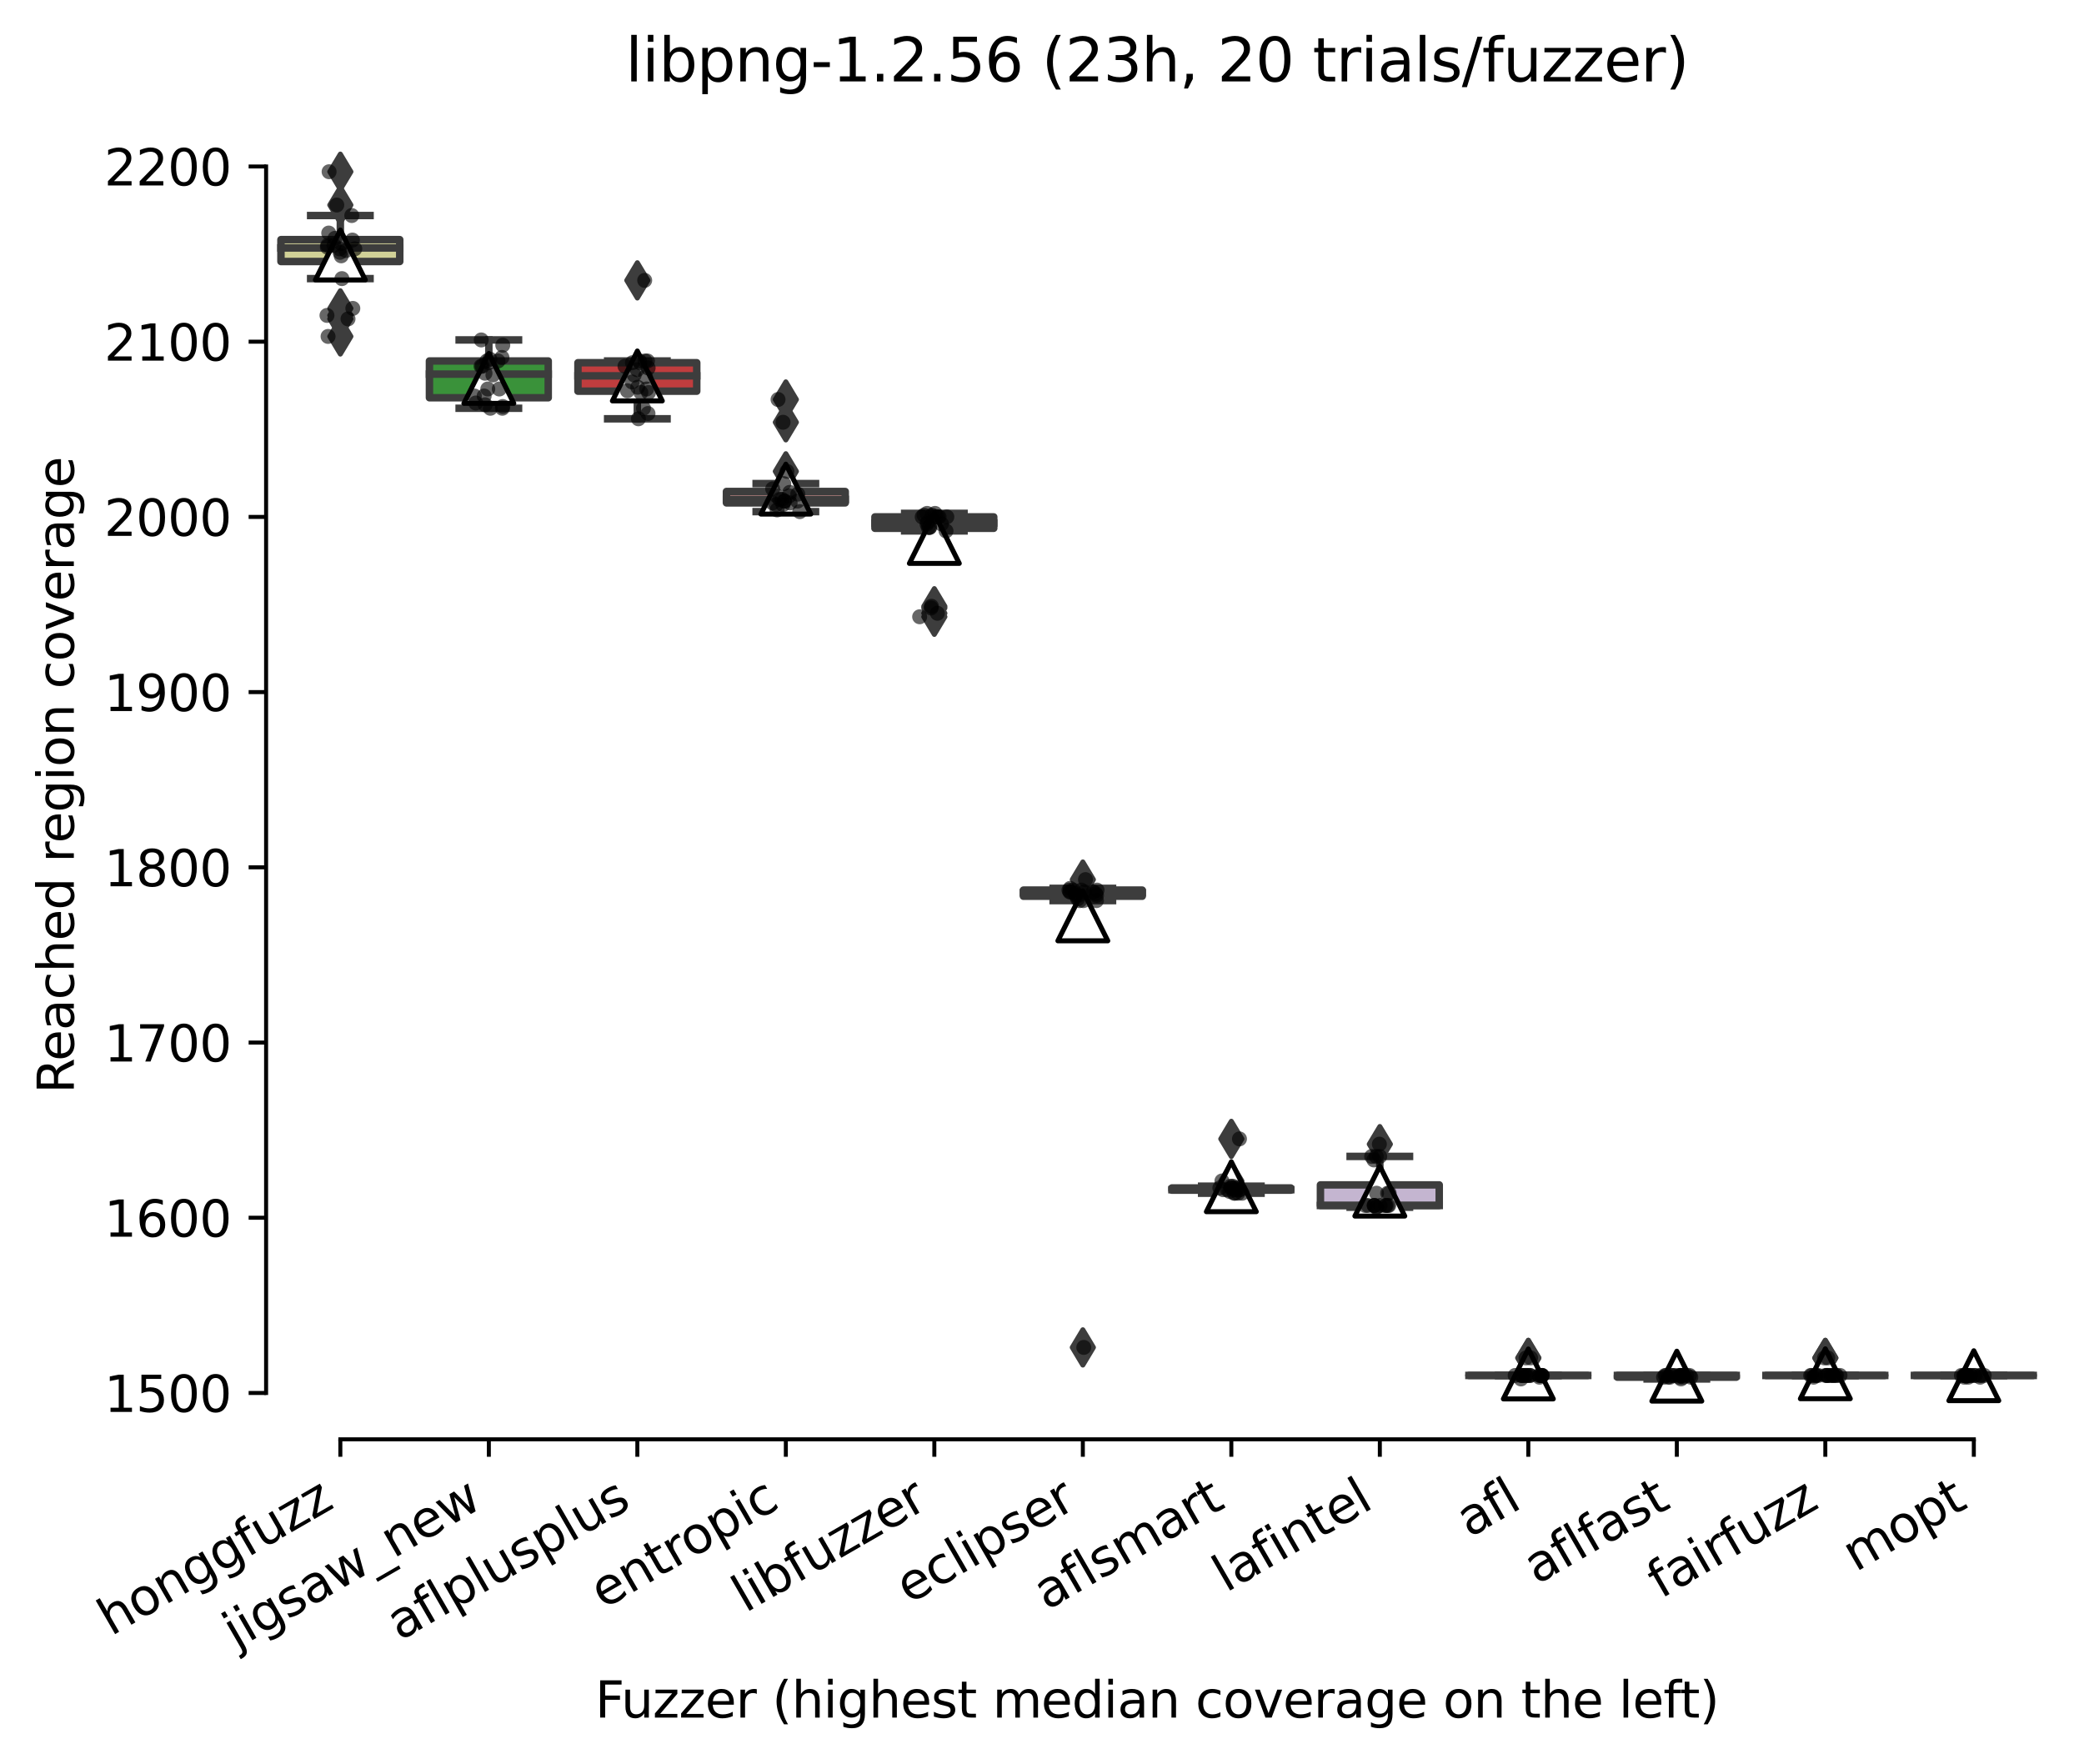 <?xml version="1.0" encoding="utf-8" standalone="no"?>
<!DOCTYPE svg PUBLIC "-//W3C//DTD SVG 1.1//EN"
  "http://www.w3.org/Graphics/SVG/1.1/DTD/svg11.dtd">
<svg height="353.475pt" version="1.1" viewBox="0 0 417.648 353.475" width="417.648pt" xmlns="http://www.w3.org/2000/svg" xmlns:xlink="http://www.w3.org/1999/xlink">
 <defs>
  <style type="text/css">*{stroke-linecap:butt;stroke-linejoin:round;}</style>
 </defs>
 <g id="figure_1">
  <g id="patch_1">
   <path d="M 0 353.475 
L 417.648 353.475 
L 417.648 0 
L 0 0 
z
" style="fill:#ffffff;"/>
  </g>
  <g id="axes_1">
   <g id="patch_2">
    <path d="M 53.328 288.43 
L 410.448 288.43 
L 410.448 22.318 
L 53.328 22.318 
z
" style="fill:#ffffff;"/>
   </g>
   <g id="patch_3">
    <path clip-path="url(#p947af4d6fb)" d="M 56.304 52.409 
L 80.112 52.409 
L 80.112 48.02 
L 56.304 48.02 
L 56.304 52.409 
z
" style="fill:#d1d197;stroke:#3d3d3d;stroke-linejoin:miter;stroke-width:1.5;"/>
   </g>
   <g id="patch_4">
    <path clip-path="url(#p947af4d6fb)" d="M 86.064 79.708 
L 109.872 79.708 
L 109.872 72.335 
L 86.064 72.335 
L 86.064 79.708 
z
" style="fill:#3a923a;stroke:#3d3d3d;stroke-linejoin:miter;stroke-width:1.5;"/>
   </g>
   <g id="patch_5">
    <path clip-path="url(#p947af4d6fb)" d="M 115.824 78.392 
L 139.632 78.392 
L 139.632 72.686 
L 115.824 72.686 
L 115.824 78.392 
z
" style="fill:#c03d3e;stroke:#3d3d3d;stroke-linejoin:miter;stroke-width:1.5;"/>
   </g>
   <g id="patch_6">
    <path clip-path="url(#p947af4d6fb)" d="M 145.584 100.775 
L 169.392 100.775 
L 169.392 98.493 
L 145.584 98.493 
L 145.584 100.775 
z
" style="fill:#f2a5a3;stroke:#3d3d3d;stroke-linejoin:miter;stroke-width:1.5;"/>
   </g>
   <g id="patch_7">
    <path clip-path="url(#p947af4d6fb)" d="M 175.344 105.867 
L 199.152 105.867 
L 199.152 103.584 
L 175.344 103.584 
L 175.344 105.867 
z
" style="fill:#7f7f7f;stroke:#3d3d3d;stroke-linejoin:miter;stroke-width:1.5;"/>
   </g>
   <g id="patch_8">
    <path clip-path="url(#p947af4d6fb)" d="M 205.104 179.601 
L 228.912 179.601 
L 228.912 178.372 
L 205.104 178.372 
L 205.104 179.601 
z
" style="fill:#e1812c;stroke:#3d3d3d;stroke-linejoin:miter;stroke-width:1.5;"/>
   </g>
   <g id="patch_9">
    <path clip-path="url(#p947af4d6fb)" d="M 234.864 238.501 
L 258.672 238.501 
L 258.672 238.062 
L 234.864 238.062 
L 234.864 238.501 
z
" style="fill:#c7c7c7;stroke:#3d3d3d;stroke-linejoin:miter;stroke-width:1.5;"/>
   </g>
   <g id="patch_10">
    <path clip-path="url(#p947af4d6fb)" d="M 264.624 241.573 
L 288.432 241.573 
L 288.432 237.448 
L 264.624 237.448 
L 264.624 241.573 
z
" style="fill:#c4b5d0;stroke:#3d3d3d;stroke-linejoin:miter;stroke-width:1.5;"/>
   </g>
   <g id="patch_11">
    <path clip-path="url(#p947af4d6fb)" d="M 294.384 275.632 
L 318.192 275.632 
L 318.192 275.632 
L 294.384 275.632 
L 294.384 275.632 
z
" style="fill:#3274a1;stroke:#3d3d3d;stroke-linejoin:miter;stroke-width:1.5;"/>
   </g>
   <g id="patch_12">
    <path clip-path="url(#p947af4d6fb)" d="M 324.144 275.983 
L 347.952 275.983 
L 347.952 275.632 
L 324.144 275.632 
L 324.144 275.983 
z
" style="fill:#9fd495;stroke:#3d3d3d;stroke-linejoin:miter;stroke-width:1.5;"/>
   </g>
   <g id="patch_13">
    <path clip-path="url(#p947af4d6fb)" d="M 353.904 275.632 
L 377.712 275.632 
L 377.712 275.632 
L 353.904 275.632 
L 353.904 275.632 
z
" style="fill:#d684bd;stroke:#3d3d3d;stroke-linejoin:miter;stroke-width:1.5;"/>
   </g>
   <g id="patch_14">
    <path clip-path="url(#p947af4d6fb)" d="M 383.664 275.632 
L 407.472 275.632 
L 407.472 275.632 
L 383.664 275.632 
L 383.664 275.632 
z
" style="fill:#a7d4dc;stroke:#3d3d3d;stroke-linejoin:miter;stroke-width:1.5;"/>
   </g>
   <g id="matplotlib.axis_1">
    <g id="xtick_1">
     <g id="line2d_1">
      <defs>
       <path d="M 0 0 
L 0 3.5 
" id="mf8edd3d6ba" style="stroke:#000000;stroke-width:0.8;"/>
      </defs>
      <g>
       <use style="stroke:#000000;stroke-width:0.8;" x="68.208" xlink:href="#mf8edd3d6ba" y="288.43"/>
      </g>
     </g>
     <g id="text_1">
      <!-- honggfuzz -->
      <g transform="translate(22.269 327.933)rotate(-30)scale(0.1 -0.1)">
       <defs>
        <path d="M 3513 2113 
L 3513 0 
L 2938 0 
L 2938 2094 
Q 2938 2591 2744 2837 
Q 2550 3084 2163 3084 
Q 1697 3084 1428 2787 
Q 1159 2491 1159 1978 
L 1159 0 
L 581 0 
L 581 4863 
L 1159 4863 
L 1159 2956 
Q 1366 3272 1645 3428 
Q 1925 3584 2291 3584 
Q 2894 3584 3203 3211 
Q 3513 2838 3513 2113 
z
" id="DejaVuSans-68" transform="scale(0.016)"/>
        <path d="M 1959 3097 
Q 1497 3097 1228 2736 
Q 959 2375 959 1747 
Q 959 1119 1226 758 
Q 1494 397 1959 397 
Q 2419 397 2687 759 
Q 2956 1122 2956 1747 
Q 2956 2369 2687 2733 
Q 2419 3097 1959 3097 
z
M 1959 3584 
Q 2709 3584 3137 3096 
Q 3566 2609 3566 1747 
Q 3566 888 3137 398 
Q 2709 -91 1959 -91 
Q 1206 -91 779 398 
Q 353 888 353 1747 
Q 353 2609 779 3096 
Q 1206 3584 1959 3584 
z
" id="DejaVuSans-6f" transform="scale(0.016)"/>
        <path d="M 3513 2113 
L 3513 0 
L 2938 0 
L 2938 2094 
Q 2938 2591 2744 2837 
Q 2550 3084 2163 3084 
Q 1697 3084 1428 2787 
Q 1159 2491 1159 1978 
L 1159 0 
L 581 0 
L 581 3500 
L 1159 3500 
L 1159 2956 
Q 1366 3272 1645 3428 
Q 1925 3584 2291 3584 
Q 2894 3584 3203 3211 
Q 3513 2838 3513 2113 
z
" id="DejaVuSans-6e" transform="scale(0.016)"/>
        <path d="M 2906 1791 
Q 2906 2416 2648 2759 
Q 2391 3103 1925 3103 
Q 1463 3103 1205 2759 
Q 947 2416 947 1791 
Q 947 1169 1205 825 
Q 1463 481 1925 481 
Q 2391 481 2648 825 
Q 2906 1169 2906 1791 
z
M 3481 434 
Q 3481 -459 3084 -895 
Q 2688 -1331 1869 -1331 
Q 1566 -1331 1297 -1286 
Q 1028 -1241 775 -1147 
L 775 -588 
Q 1028 -725 1275 -790 
Q 1522 -856 1778 -856 
Q 2344 -856 2625 -561 
Q 2906 -266 2906 331 
L 2906 616 
Q 2728 306 2450 153 
Q 2172 0 1784 0 
Q 1141 0 747 490 
Q 353 981 353 1791 
Q 353 2603 747 3093 
Q 1141 3584 1784 3584 
Q 2172 3584 2450 3431 
Q 2728 3278 2906 2969 
L 2906 3500 
L 3481 3500 
L 3481 434 
z
" id="DejaVuSans-67" transform="scale(0.016)"/>
        <path d="M 2375 4863 
L 2375 4384 
L 1825 4384 
Q 1516 4384 1395 4259 
Q 1275 4134 1275 3809 
L 1275 3500 
L 2222 3500 
L 2222 3053 
L 1275 3053 
L 1275 0 
L 697 0 
L 697 3053 
L 147 3053 
L 147 3500 
L 697 3500 
L 697 3744 
Q 697 4328 969 4595 
Q 1241 4863 1831 4863 
L 2375 4863 
z
" id="DejaVuSans-66" transform="scale(0.016)"/>
        <path d="M 544 1381 
L 544 3500 
L 1119 3500 
L 1119 1403 
Q 1119 906 1312 657 
Q 1506 409 1894 409 
Q 2359 409 2629 706 
Q 2900 1003 2900 1516 
L 2900 3500 
L 3475 3500 
L 3475 0 
L 2900 0 
L 2900 538 
Q 2691 219 2414 64 
Q 2138 -91 1772 -91 
Q 1169 -91 856 284 
Q 544 659 544 1381 
z
M 1991 3584 
L 1991 3584 
z
" id="DejaVuSans-75" transform="scale(0.016)"/>
        <path d="M 353 3500 
L 3084 3500 
L 3084 2975 
L 922 459 
L 3084 459 
L 3084 0 
L 275 0 
L 275 525 
L 2438 3041 
L 353 3041 
L 353 3500 
z
" id="DejaVuSans-7a" transform="scale(0.016)"/>
       </defs>
       <use xlink:href="#DejaVuSans-68"/>
       <use x="63.379" xlink:href="#DejaVuSans-6f"/>
       <use x="124.561" xlink:href="#DejaVuSans-6e"/>
       <use x="187.939" xlink:href="#DejaVuSans-67"/>
       <use x="251.416" xlink:href="#DejaVuSans-67"/>
       <use x="314.893" xlink:href="#DejaVuSans-66"/>
       <use x="350.098" xlink:href="#DejaVuSans-75"/>
       <use x="413.477" xlink:href="#DejaVuSans-7a"/>
       <use x="465.967" xlink:href="#DejaVuSans-7a"/>
      </g>
     </g>
    </g>
    <g id="xtick_2">
     <g id="line2d_2">
      <g>
       <use style="stroke:#000000;stroke-width:0.8;" x="97.968" xlink:href="#mf8edd3d6ba" y="288.43"/>
      </g>
     </g>
     <g id="text_2">
      <!-- jigsaw_new -->
      <g transform="translate(47.349 330.555)rotate(-30)scale(0.1 -0.1)">
       <defs>
        <path d="M 603 3500 
L 1178 3500 
L 1178 -63 
Q 1178 -731 923 -1031 
Q 669 -1331 103 -1331 
L -116 -1331 
L -116 -844 
L 38 -844 
Q 366 -844 484 -692 
Q 603 -541 603 -63 
L 603 3500 
z
M 603 4863 
L 1178 4863 
L 1178 4134 
L 603 4134 
L 603 4863 
z
" id="DejaVuSans-6a" transform="scale(0.016)"/>
        <path d="M 603 3500 
L 1178 3500 
L 1178 0 
L 603 0 
L 603 3500 
z
M 603 4863 
L 1178 4863 
L 1178 4134 
L 603 4134 
L 603 4863 
z
" id="DejaVuSans-69" transform="scale(0.016)"/>
        <path d="M 2834 3397 
L 2834 2853 
Q 2591 2978 2328 3040 
Q 2066 3103 1784 3103 
Q 1356 3103 1142 2972 
Q 928 2841 928 2578 
Q 928 2378 1081 2264 
Q 1234 2150 1697 2047 
L 1894 2003 
Q 2506 1872 2764 1633 
Q 3022 1394 3022 966 
Q 3022 478 2636 193 
Q 2250 -91 1575 -91 
Q 1294 -91 989 -36 
Q 684 19 347 128 
L 347 722 
Q 666 556 975 473 
Q 1284 391 1588 391 
Q 1994 391 2212 530 
Q 2431 669 2431 922 
Q 2431 1156 2273 1281 
Q 2116 1406 1581 1522 
L 1381 1569 
Q 847 1681 609 1914 
Q 372 2147 372 2553 
Q 372 3047 722 3315 
Q 1072 3584 1716 3584 
Q 2034 3584 2315 3537 
Q 2597 3491 2834 3397 
z
" id="DejaVuSans-73" transform="scale(0.016)"/>
        <path d="M 2194 1759 
Q 1497 1759 1228 1600 
Q 959 1441 959 1056 
Q 959 750 1161 570 
Q 1363 391 1709 391 
Q 2188 391 2477 730 
Q 2766 1069 2766 1631 
L 2766 1759 
L 2194 1759 
z
M 3341 1997 
L 3341 0 
L 2766 0 
L 2766 531 
Q 2569 213 2275 61 
Q 1981 -91 1556 -91 
Q 1019 -91 701 211 
Q 384 513 384 1019 
Q 384 1609 779 1909 
Q 1175 2209 1959 2209 
L 2766 2209 
L 2766 2266 
Q 2766 2663 2505 2880 
Q 2244 3097 1772 3097 
Q 1472 3097 1187 3025 
Q 903 2953 641 2809 
L 641 3341 
Q 956 3463 1253 3523 
Q 1550 3584 1831 3584 
Q 2591 3584 2966 3190 
Q 3341 2797 3341 1997 
z
" id="DejaVuSans-61" transform="scale(0.016)"/>
        <path d="M 269 3500 
L 844 3500 
L 1563 769 
L 2278 3500 
L 2956 3500 
L 3675 769 
L 4391 3500 
L 4966 3500 
L 4050 0 
L 3372 0 
L 2619 2869 
L 1863 0 
L 1184 0 
L 269 3500 
z
" id="DejaVuSans-77" transform="scale(0.016)"/>
        <path d="M 3263 -1063 
L 3263 -1509 
L -63 -1509 
L -63 -1063 
L 3263 -1063 
z
" id="DejaVuSans-5f" transform="scale(0.016)"/>
        <path d="M 3597 1894 
L 3597 1613 
L 953 1613 
Q 991 1019 1311 708 
Q 1631 397 2203 397 
Q 2534 397 2845 478 
Q 3156 559 3463 722 
L 3463 178 
Q 3153 47 2828 -22 
Q 2503 -91 2169 -91 
Q 1331 -91 842 396 
Q 353 884 353 1716 
Q 353 2575 817 3079 
Q 1281 3584 2069 3584 
Q 2775 3584 3186 3129 
Q 3597 2675 3597 1894 
z
M 3022 2063 
Q 3016 2534 2758 2815 
Q 2500 3097 2075 3097 
Q 1594 3097 1305 2825 
Q 1016 2553 972 2059 
L 3022 2063 
z
" id="DejaVuSans-65" transform="scale(0.016)"/>
       </defs>
       <use xlink:href="#DejaVuSans-6a"/>
       <use x="27.783" xlink:href="#DejaVuSans-69"/>
       <use x="55.566" xlink:href="#DejaVuSans-67"/>
       <use x="119.043" xlink:href="#DejaVuSans-73"/>
       <use x="171.143" xlink:href="#DejaVuSans-61"/>
       <use x="232.422" xlink:href="#DejaVuSans-77"/>
       <use x="314.209" xlink:href="#DejaVuSans-5f"/>
       <use x="364.209" xlink:href="#DejaVuSans-6e"/>
       <use x="427.588" xlink:href="#DejaVuSans-65"/>
       <use x="489.111" xlink:href="#DejaVuSans-77"/>
      </g>
     </g>
    </g>
    <g id="xtick_3">
     <g id="line2d_3">
      <g>
       <use style="stroke:#000000;stroke-width:0.8;" x="127.728" xlink:href="#mf8edd3d6ba" y="288.43"/>
      </g>
     </g>
     <g id="text_3">
      <!-- aflplusplus -->
      <g transform="translate(80.119 328.897)rotate(-30)scale(0.1 -0.1)">
       <defs>
        <path d="M 603 4863 
L 1178 4863 
L 1178 0 
L 603 0 
L 603 4863 
z
" id="DejaVuSans-6c" transform="scale(0.016)"/>
        <path d="M 1159 525 
L 1159 -1331 
L 581 -1331 
L 581 3500 
L 1159 3500 
L 1159 2969 
Q 1341 3281 1617 3432 
Q 1894 3584 2278 3584 
Q 2916 3584 3314 3078 
Q 3713 2572 3713 1747 
Q 3713 922 3314 415 
Q 2916 -91 2278 -91 
Q 1894 -91 1617 61 
Q 1341 213 1159 525 
z
M 3116 1747 
Q 3116 2381 2855 2742 
Q 2594 3103 2138 3103 
Q 1681 3103 1420 2742 
Q 1159 2381 1159 1747 
Q 1159 1113 1420 752 
Q 1681 391 2138 391 
Q 2594 391 2855 752 
Q 3116 1113 3116 1747 
z
" id="DejaVuSans-70" transform="scale(0.016)"/>
       </defs>
       <use xlink:href="#DejaVuSans-61"/>
       <use x="61.279" xlink:href="#DejaVuSans-66"/>
       <use x="96.484" xlink:href="#DejaVuSans-6c"/>
       <use x="124.268" xlink:href="#DejaVuSans-70"/>
       <use x="187.744" xlink:href="#DejaVuSans-6c"/>
       <use x="215.527" xlink:href="#DejaVuSans-75"/>
       <use x="278.906" xlink:href="#DejaVuSans-73"/>
       <use x="331.006" xlink:href="#DejaVuSans-70"/>
       <use x="394.482" xlink:href="#DejaVuSans-6c"/>
       <use x="422.266" xlink:href="#DejaVuSans-75"/>
       <use x="485.645" xlink:href="#DejaVuSans-73"/>
      </g>
     </g>
    </g>
    <g id="xtick_4">
     <g id="line2d_4">
      <g>
       <use style="stroke:#000000;stroke-width:0.8;" x="157.488" xlink:href="#mf8edd3d6ba" y="288.43"/>
      </g>
     </g>
     <g id="text_4">
      <!-- entropic -->
      <g transform="translate(120.906 322.531)rotate(-30)scale(0.1 -0.1)">
       <defs>
        <path d="M 1172 4494 
L 1172 3500 
L 2356 3500 
L 2356 3053 
L 1172 3053 
L 1172 1153 
Q 1172 725 1289 603 
Q 1406 481 1766 481 
L 2356 481 
L 2356 0 
L 1766 0 
Q 1100 0 847 248 
Q 594 497 594 1153 
L 594 3053 
L 172 3053 
L 172 3500 
L 594 3500 
L 594 4494 
L 1172 4494 
z
" id="DejaVuSans-74" transform="scale(0.016)"/>
        <path d="M 2631 2963 
Q 2534 3019 2420 3045 
Q 2306 3072 2169 3072 
Q 1681 3072 1420 2755 
Q 1159 2438 1159 1844 
L 1159 0 
L 581 0 
L 581 3500 
L 1159 3500 
L 1159 2956 
Q 1341 3275 1631 3429 
Q 1922 3584 2338 3584 
Q 2397 3584 2469 3576 
Q 2541 3569 2628 3553 
L 2631 2963 
z
" id="DejaVuSans-72" transform="scale(0.016)"/>
        <path d="M 3122 3366 
L 3122 2828 
Q 2878 2963 2633 3030 
Q 2388 3097 2138 3097 
Q 1578 3097 1268 2742 
Q 959 2388 959 1747 
Q 959 1106 1268 751 
Q 1578 397 2138 397 
Q 2388 397 2633 464 
Q 2878 531 3122 666 
L 3122 134 
Q 2881 22 2623 -34 
Q 2366 -91 2075 -91 
Q 1284 -91 818 406 
Q 353 903 353 1747 
Q 353 2603 823 3093 
Q 1294 3584 2113 3584 
Q 2378 3584 2631 3529 
Q 2884 3475 3122 3366 
z
" id="DejaVuSans-63" transform="scale(0.016)"/>
       </defs>
       <use xlink:href="#DejaVuSans-65"/>
       <use x="61.523" xlink:href="#DejaVuSans-6e"/>
       <use x="124.902" xlink:href="#DejaVuSans-74"/>
       <use x="164.111" xlink:href="#DejaVuSans-72"/>
       <use x="202.975" xlink:href="#DejaVuSans-6f"/>
       <use x="264.156" xlink:href="#DejaVuSans-70"/>
       <use x="327.633" xlink:href="#DejaVuSans-69"/>
       <use x="355.416" xlink:href="#DejaVuSans-63"/>
      </g>
     </g>
    </g>
    <g id="xtick_5">
     <g id="line2d_5">
      <g>
       <use style="stroke:#000000;stroke-width:0.8;" x="187.248" xlink:href="#mf8edd3d6ba" y="288.43"/>
      </g>
     </g>
     <g id="text_5">
      <!-- libfuzzer -->
      <g transform="translate(149.382 323.272)rotate(-30)scale(0.1 -0.1)">
       <defs>
        <path d="M 3116 1747 
Q 3116 2381 2855 2742 
Q 2594 3103 2138 3103 
Q 1681 3103 1420 2742 
Q 1159 2381 1159 1747 
Q 1159 1113 1420 752 
Q 1681 391 2138 391 
Q 2594 391 2855 752 
Q 3116 1113 3116 1747 
z
M 1159 2969 
Q 1341 3281 1617 3432 
Q 1894 3584 2278 3584 
Q 2916 3584 3314 3078 
Q 3713 2572 3713 1747 
Q 3713 922 3314 415 
Q 2916 -91 2278 -91 
Q 1894 -91 1617 61 
Q 1341 213 1159 525 
L 1159 0 
L 581 0 
L 581 4863 
L 1159 4863 
L 1159 2969 
z
" id="DejaVuSans-62" transform="scale(0.016)"/>
       </defs>
       <use xlink:href="#DejaVuSans-6c"/>
       <use x="27.783" xlink:href="#DejaVuSans-69"/>
       <use x="55.566" xlink:href="#DejaVuSans-62"/>
       <use x="119.043" xlink:href="#DejaVuSans-66"/>
       <use x="154.248" xlink:href="#DejaVuSans-75"/>
       <use x="217.627" xlink:href="#DejaVuSans-7a"/>
       <use x="270.117" xlink:href="#DejaVuSans-7a"/>
       <use x="322.607" xlink:href="#DejaVuSans-65"/>
       <use x="384.131" xlink:href="#DejaVuSans-72"/>
      </g>
     </g>
    </g>
    <g id="xtick_6">
     <g id="line2d_6">
      <g>
       <use style="stroke:#000000;stroke-width:0.8;" x="217.008" xlink:href="#mf8edd3d6ba" y="288.43"/>
      </g>
     </g>
     <g id="text_6">
      <!-- eclipser -->
      <g transform="translate(182.168 321.525)rotate(-30)scale(0.1 -0.1)">
       <use xlink:href="#DejaVuSans-65"/>
       <use x="61.523" xlink:href="#DejaVuSans-63"/>
       <use x="116.504" xlink:href="#DejaVuSans-6c"/>
       <use x="144.287" xlink:href="#DejaVuSans-69"/>
       <use x="172.07" xlink:href="#DejaVuSans-70"/>
       <use x="235.547" xlink:href="#DejaVuSans-73"/>
       <use x="287.646" xlink:href="#DejaVuSans-65"/>
       <use x="349.17" xlink:href="#DejaVuSans-72"/>
      </g>
     </g>
    </g>
    <g id="xtick_7">
     <g id="line2d_7">
      <g>
       <use style="stroke:#000000;stroke-width:0.8;" x="246.768" xlink:href="#mf8edd3d6ba" y="288.43"/>
      </g>
     </g>
     <g id="text_7">
      <!-- aflsmart -->
      <g transform="translate(209.757 322.779)rotate(-30)scale(0.1 -0.1)">
       <defs>
        <path d="M 3328 2828 
Q 3544 3216 3844 3400 
Q 4144 3584 4550 3584 
Q 5097 3584 5394 3201 
Q 5691 2819 5691 2113 
L 5691 0 
L 5113 0 
L 5113 2094 
Q 5113 2597 4934 2840 
Q 4756 3084 4391 3084 
Q 3944 3084 3684 2787 
Q 3425 2491 3425 1978 
L 3425 0 
L 2847 0 
L 2847 2094 
Q 2847 2600 2669 2842 
Q 2491 3084 2119 3084 
Q 1678 3084 1418 2786 
Q 1159 2488 1159 1978 
L 1159 0 
L 581 0 
L 581 3500 
L 1159 3500 
L 1159 2956 
Q 1356 3278 1631 3431 
Q 1906 3584 2284 3584 
Q 2666 3584 2933 3390 
Q 3200 3197 3328 2828 
z
" id="DejaVuSans-6d" transform="scale(0.016)"/>
       </defs>
       <use xlink:href="#DejaVuSans-61"/>
       <use x="61.279" xlink:href="#DejaVuSans-66"/>
       <use x="96.484" xlink:href="#DejaVuSans-6c"/>
       <use x="124.268" xlink:href="#DejaVuSans-73"/>
       <use x="176.367" xlink:href="#DejaVuSans-6d"/>
       <use x="273.779" xlink:href="#DejaVuSans-61"/>
       <use x="335.059" xlink:href="#DejaVuSans-72"/>
       <use x="376.172" xlink:href="#DejaVuSans-74"/>
      </g>
     </g>
    </g>
    <g id="xtick_8">
     <g id="line2d_8">
      <g>
       <use style="stroke:#000000;stroke-width:0.8;" x="276.528" xlink:href="#mf8edd3d6ba" y="288.43"/>
      </g>
     </g>
     <g id="text_8">
      <!-- lafintel -->
      <g transform="translate(245.702 319.207)rotate(-30)scale(0.1 -0.1)">
       <use xlink:href="#DejaVuSans-6c"/>
       <use x="27.783" xlink:href="#DejaVuSans-61"/>
       <use x="89.062" xlink:href="#DejaVuSans-66"/>
       <use x="124.268" xlink:href="#DejaVuSans-69"/>
       <use x="152.051" xlink:href="#DejaVuSans-6e"/>
       <use x="215.43" xlink:href="#DejaVuSans-74"/>
       <use x="254.639" xlink:href="#DejaVuSans-65"/>
       <use x="316.162" xlink:href="#DejaVuSans-6c"/>
      </g>
     </g>
    </g>
    <g id="xtick_9">
     <g id="line2d_9">
      <g>
       <use style="stroke:#000000;stroke-width:0.8;" x="306.288" xlink:href="#mf8edd3d6ba" y="288.43"/>
      </g>
     </g>
     <g id="text_9">
      <!-- afl -->
      <g transform="translate(294.487 308.224)rotate(-30)scale(0.1 -0.1)">
       <use xlink:href="#DejaVuSans-61"/>
       <use x="61.279" xlink:href="#DejaVuSans-66"/>
       <use x="96.484" xlink:href="#DejaVuSans-6c"/>
      </g>
     </g>
    </g>
    <g id="xtick_10">
     <g id="line2d_10">
      <g>
       <use style="stroke:#000000;stroke-width:0.8;" x="336.048" xlink:href="#mf8edd3d6ba" y="288.43"/>
      </g>
     </g>
     <g id="text_10">
      <!-- aflfast -->
      <g transform="translate(307.984 317.613)rotate(-30)scale(0.1 -0.1)">
       <use xlink:href="#DejaVuSans-61"/>
       <use x="61.279" xlink:href="#DejaVuSans-66"/>
       <use x="96.484" xlink:href="#DejaVuSans-6c"/>
       <use x="124.268" xlink:href="#DejaVuSans-66"/>
       <use x="159.473" xlink:href="#DejaVuSans-61"/>
       <use x="220.752" xlink:href="#DejaVuSans-73"/>
       <use x="272.852" xlink:href="#DejaVuSans-74"/>
      </g>
     </g>
    </g>
    <g id="xtick_11">
     <g id="line2d_11">
      <g>
       <use style="stroke:#000000;stroke-width:0.8;" x="365.808" xlink:href="#mf8edd3d6ba" y="288.43"/>
      </g>
     </g>
     <g id="text_11">
      <!-- fairfuzz -->
      <g transform="translate(332.819 320.457)rotate(-30)scale(0.1 -0.1)">
       <use xlink:href="#DejaVuSans-66"/>
       <use x="35.205" xlink:href="#DejaVuSans-61"/>
       <use x="96.484" xlink:href="#DejaVuSans-69"/>
       <use x="124.268" xlink:href="#DejaVuSans-72"/>
       <use x="165.381" xlink:href="#DejaVuSans-66"/>
       <use x="200.586" xlink:href="#DejaVuSans-75"/>
       <use x="263.965" xlink:href="#DejaVuSans-7a"/>
       <use x="316.455" xlink:href="#DejaVuSans-7a"/>
      </g>
     </g>
    </g>
    <g id="xtick_12">
     <g id="line2d_12">
      <g>
       <use style="stroke:#000000;stroke-width:0.8;" x="395.568" xlink:href="#mf8edd3d6ba" y="288.43"/>
      </g>
     </g>
     <g id="text_12">
      <!-- mopt -->
      <g transform="translate(371.901 315.075)rotate(-30)scale(0.1 -0.1)">
       <use xlink:href="#DejaVuSans-6d"/>
       <use x="97.412" xlink:href="#DejaVuSans-6f"/>
       <use x="158.594" xlink:href="#DejaVuSans-70"/>
       <use x="222.07" xlink:href="#DejaVuSans-74"/>
      </g>
     </g>
    </g>
    <g id="text_13">
     <!-- Fuzzer (highest median coverage on the left) -->
     <g transform="translate(119.27 344.195)scale(0.1 -0.1)">
      <defs>
       <path d="M 628 4666 
L 3309 4666 
L 3309 4134 
L 1259 4134 
L 1259 2759 
L 3109 2759 
L 3109 2228 
L 1259 2228 
L 1259 0 
L 628 0 
L 628 4666 
z
" id="DejaVuSans-46" transform="scale(0.016)"/>
       <path id="DejaVuSans-20" transform="scale(0.016)"/>
       <path d="M 1984 4856 
Q 1566 4138 1362 3434 
Q 1159 2731 1159 2009 
Q 1159 1288 1364 580 
Q 1569 -128 1984 -844 
L 1484 -844 
Q 1016 -109 783 600 
Q 550 1309 550 2009 
Q 550 2706 781 3412 
Q 1013 4119 1484 4856 
L 1984 4856 
z
" id="DejaVuSans-28" transform="scale(0.016)"/>
       <path d="M 2906 2969 
L 2906 4863 
L 3481 4863 
L 3481 0 
L 2906 0 
L 2906 525 
Q 2725 213 2448 61 
Q 2172 -91 1784 -91 
Q 1150 -91 751 415 
Q 353 922 353 1747 
Q 353 2572 751 3078 
Q 1150 3584 1784 3584 
Q 2172 3584 2448 3432 
Q 2725 3281 2906 2969 
z
M 947 1747 
Q 947 1113 1208 752 
Q 1469 391 1925 391 
Q 2381 391 2643 752 
Q 2906 1113 2906 1747 
Q 2906 2381 2643 2742 
Q 2381 3103 1925 3103 
Q 1469 3103 1208 2742 
Q 947 2381 947 1747 
z
" id="DejaVuSans-64" transform="scale(0.016)"/>
       <path d="M 191 3500 
L 800 3500 
L 1894 563 
L 2988 3500 
L 3597 3500 
L 2284 0 
L 1503 0 
L 191 3500 
z
" id="DejaVuSans-76" transform="scale(0.016)"/>
       <path d="M 513 4856 
L 1013 4856 
Q 1481 4119 1714 3412 
Q 1947 2706 1947 2009 
Q 1947 1309 1714 600 
Q 1481 -109 1013 -844 
L 513 -844 
Q 928 -128 1133 580 
Q 1338 1288 1338 2009 
Q 1338 2731 1133 3434 
Q 928 4138 513 4856 
z
" id="DejaVuSans-29" transform="scale(0.016)"/>
      </defs>
      <use xlink:href="#DejaVuSans-46"/>
      <use x="52.02" xlink:href="#DejaVuSans-75"/>
      <use x="115.398" xlink:href="#DejaVuSans-7a"/>
      <use x="167.889" xlink:href="#DejaVuSans-7a"/>
      <use x="220.379" xlink:href="#DejaVuSans-65"/>
      <use x="281.902" xlink:href="#DejaVuSans-72"/>
      <use x="323.016" xlink:href="#DejaVuSans-20"/>
      <use x="354.803" xlink:href="#DejaVuSans-28"/>
      <use x="393.816" xlink:href="#DejaVuSans-68"/>
      <use x="457.195" xlink:href="#DejaVuSans-69"/>
      <use x="484.979" xlink:href="#DejaVuSans-67"/>
      <use x="548.455" xlink:href="#DejaVuSans-68"/>
      <use x="611.834" xlink:href="#DejaVuSans-65"/>
      <use x="673.357" xlink:href="#DejaVuSans-73"/>
      <use x="725.457" xlink:href="#DejaVuSans-74"/>
      <use x="764.666" xlink:href="#DejaVuSans-20"/>
      <use x="796.453" xlink:href="#DejaVuSans-6d"/>
      <use x="893.865" xlink:href="#DejaVuSans-65"/>
      <use x="955.389" xlink:href="#DejaVuSans-64"/>
      <use x="1018.865" xlink:href="#DejaVuSans-69"/>
      <use x="1046.648" xlink:href="#DejaVuSans-61"/>
      <use x="1107.928" xlink:href="#DejaVuSans-6e"/>
      <use x="1171.307" xlink:href="#DejaVuSans-20"/>
      <use x="1203.094" xlink:href="#DejaVuSans-63"/>
      <use x="1258.074" xlink:href="#DejaVuSans-6f"/>
      <use x="1319.256" xlink:href="#DejaVuSans-76"/>
      <use x="1378.436" xlink:href="#DejaVuSans-65"/>
      <use x="1439.959" xlink:href="#DejaVuSans-72"/>
      <use x="1481.072" xlink:href="#DejaVuSans-61"/>
      <use x="1542.352" xlink:href="#DejaVuSans-67"/>
      <use x="1605.828" xlink:href="#DejaVuSans-65"/>
      <use x="1667.352" xlink:href="#DejaVuSans-20"/>
      <use x="1699.139" xlink:href="#DejaVuSans-6f"/>
      <use x="1760.32" xlink:href="#DejaVuSans-6e"/>
      <use x="1823.699" xlink:href="#DejaVuSans-20"/>
      <use x="1855.486" xlink:href="#DejaVuSans-74"/>
      <use x="1894.695" xlink:href="#DejaVuSans-68"/>
      <use x="1958.074" xlink:href="#DejaVuSans-65"/>
      <use x="2019.598" xlink:href="#DejaVuSans-20"/>
      <use x="2051.385" xlink:href="#DejaVuSans-6c"/>
      <use x="2079.168" xlink:href="#DejaVuSans-65"/>
      <use x="2140.691" xlink:href="#DejaVuSans-66"/>
      <use x="2174.146" xlink:href="#DejaVuSans-74"/>
      <use x="2213.355" xlink:href="#DejaVuSans-29"/>
     </g>
    </g>
   </g>
   <g id="matplotlib.axis_2">
    <g id="ytick_1">
     <g id="line2d_13">
      <defs>
       <path d="M 0 0 
L -3.5 0 
" id="m004d78d5f3" style="stroke:#000000;stroke-width:0.8;"/>
      </defs>
      <g>
       <use style="stroke:#000000;stroke-width:0.8;" x="53.328" xlink:href="#m004d78d5f3" y="279.143"/>
      </g>
     </g>
     <g id="text_14">
      <!-- 1500 -->
      <g transform="translate(20.878 282.942)scale(0.1 -0.1)">
       <defs>
        <path d="M 794 531 
L 1825 531 
L 1825 4091 
L 703 3866 
L 703 4441 
L 1819 4666 
L 2450 4666 
L 2450 531 
L 3481 531 
L 3481 0 
L 794 0 
L 794 531 
z
" id="DejaVuSans-31" transform="scale(0.016)"/>
        <path d="M 691 4666 
L 3169 4666 
L 3169 4134 
L 1269 4134 
L 1269 2991 
Q 1406 3038 1543 3061 
Q 1681 3084 1819 3084 
Q 2600 3084 3056 2656 
Q 3513 2228 3513 1497 
Q 3513 744 3044 326 
Q 2575 -91 1722 -91 
Q 1428 -91 1123 -41 
Q 819 9 494 109 
L 494 744 
Q 775 591 1075 516 
Q 1375 441 1709 441 
Q 2250 441 2565 725 
Q 2881 1009 2881 1497 
Q 2881 1984 2565 2268 
Q 2250 2553 1709 2553 
Q 1456 2553 1204 2497 
Q 953 2441 691 2322 
L 691 4666 
z
" id="DejaVuSans-35" transform="scale(0.016)"/>
        <path d="M 2034 4250 
Q 1547 4250 1301 3770 
Q 1056 3291 1056 2328 
Q 1056 1369 1301 889 
Q 1547 409 2034 409 
Q 2525 409 2770 889 
Q 3016 1369 3016 2328 
Q 3016 3291 2770 3770 
Q 2525 4250 2034 4250 
z
M 2034 4750 
Q 2819 4750 3233 4129 
Q 3647 3509 3647 2328 
Q 3647 1150 3233 529 
Q 2819 -91 2034 -91 
Q 1250 -91 836 529 
Q 422 1150 422 2328 
Q 422 3509 836 4129 
Q 1250 4750 2034 4750 
z
" id="DejaVuSans-30" transform="scale(0.016)"/>
       </defs>
       <use xlink:href="#DejaVuSans-31"/>
       <use x="63.623" xlink:href="#DejaVuSans-35"/>
       <use x="127.246" xlink:href="#DejaVuSans-30"/>
       <use x="190.869" xlink:href="#DejaVuSans-30"/>
      </g>
     </g>
    </g>
    <g id="ytick_2">
     <g id="line2d_14">
      <g>
       <use style="stroke:#000000;stroke-width:0.8;" x="53.328" xlink:href="#m004d78d5f3" y="244.031"/>
      </g>
     </g>
     <g id="text_15">
      <!-- 1600 -->
      <g transform="translate(20.878 247.831)scale(0.1 -0.1)">
       <defs>
        <path d="M 2113 2584 
Q 1688 2584 1439 2293 
Q 1191 2003 1191 1497 
Q 1191 994 1439 701 
Q 1688 409 2113 409 
Q 2538 409 2786 701 
Q 3034 994 3034 1497 
Q 3034 2003 2786 2293 
Q 2538 2584 2113 2584 
z
M 3366 4563 
L 3366 3988 
Q 3128 4100 2886 4159 
Q 2644 4219 2406 4219 
Q 1781 4219 1451 3797 
Q 1122 3375 1075 2522 
Q 1259 2794 1537 2939 
Q 1816 3084 2150 3084 
Q 2853 3084 3261 2657 
Q 3669 2231 3669 1497 
Q 3669 778 3244 343 
Q 2819 -91 2113 -91 
Q 1303 -91 875 529 
Q 447 1150 447 2328 
Q 447 3434 972 4092 
Q 1497 4750 2381 4750 
Q 2619 4750 2861 4703 
Q 3103 4656 3366 4563 
z
" id="DejaVuSans-36" transform="scale(0.016)"/>
       </defs>
       <use xlink:href="#DejaVuSans-31"/>
       <use x="63.623" xlink:href="#DejaVuSans-36"/>
       <use x="127.246" xlink:href="#DejaVuSans-30"/>
       <use x="190.869" xlink:href="#DejaVuSans-30"/>
      </g>
     </g>
    </g>
    <g id="ytick_3">
     <g id="line2d_15">
      <g>
       <use style="stroke:#000000;stroke-width:0.8;" x="53.328" xlink:href="#m004d78d5f3" y="208.92"/>
      </g>
     </g>
     <g id="text_16">
      <!-- 1700 -->
      <g transform="translate(20.878 212.719)scale(0.1 -0.1)">
       <defs>
        <path d="M 525 4666 
L 3525 4666 
L 3525 4397 
L 1831 0 
L 1172 0 
L 2766 4134 
L 525 4134 
L 525 4666 
z
" id="DejaVuSans-37" transform="scale(0.016)"/>
       </defs>
       <use xlink:href="#DejaVuSans-31"/>
       <use x="63.623" xlink:href="#DejaVuSans-37"/>
       <use x="127.246" xlink:href="#DejaVuSans-30"/>
       <use x="190.869" xlink:href="#DejaVuSans-30"/>
      </g>
     </g>
    </g>
    <g id="ytick_4">
     <g id="line2d_16">
      <g>
       <use style="stroke:#000000;stroke-width:0.8;" x="53.328" xlink:href="#m004d78d5f3" y="173.808"/>
      </g>
     </g>
     <g id="text_17">
      <!-- 1800 -->
      <g transform="translate(20.878 177.607)scale(0.1 -0.1)">
       <defs>
        <path d="M 2034 2216 
Q 1584 2216 1326 1975 
Q 1069 1734 1069 1313 
Q 1069 891 1326 650 
Q 1584 409 2034 409 
Q 2484 409 2743 651 
Q 3003 894 3003 1313 
Q 3003 1734 2745 1975 
Q 2488 2216 2034 2216 
z
M 1403 2484 
Q 997 2584 770 2862 
Q 544 3141 544 3541 
Q 544 4100 942 4425 
Q 1341 4750 2034 4750 
Q 2731 4750 3128 4425 
Q 3525 4100 3525 3541 
Q 3525 3141 3298 2862 
Q 3072 2584 2669 2484 
Q 3125 2378 3379 2068 
Q 3634 1759 3634 1313 
Q 3634 634 3220 271 
Q 2806 -91 2034 -91 
Q 1263 -91 848 271 
Q 434 634 434 1313 
Q 434 1759 690 2068 
Q 947 2378 1403 2484 
z
M 1172 3481 
Q 1172 3119 1398 2916 
Q 1625 2713 2034 2713 
Q 2441 2713 2670 2916 
Q 2900 3119 2900 3481 
Q 2900 3844 2670 4047 
Q 2441 4250 2034 4250 
Q 1625 4250 1398 4047 
Q 1172 3844 1172 3481 
z
" id="DejaVuSans-38" transform="scale(0.016)"/>
       </defs>
       <use xlink:href="#DejaVuSans-31"/>
       <use x="63.623" xlink:href="#DejaVuSans-38"/>
       <use x="127.246" xlink:href="#DejaVuSans-30"/>
       <use x="190.869" xlink:href="#DejaVuSans-30"/>
      </g>
     </g>
    </g>
    <g id="ytick_5">
     <g id="line2d_17">
      <g>
       <use style="stroke:#000000;stroke-width:0.8;" x="53.328" xlink:href="#m004d78d5f3" y="138.696"/>
      </g>
     </g>
     <g id="text_18">
      <!-- 1900 -->
      <g transform="translate(20.878 142.495)scale(0.1 -0.1)">
       <defs>
        <path d="M 703 97 
L 703 672 
Q 941 559 1184 500 
Q 1428 441 1663 441 
Q 2288 441 2617 861 
Q 2947 1281 2994 2138 
Q 2813 1869 2534 1725 
Q 2256 1581 1919 1581 
Q 1219 1581 811 2004 
Q 403 2428 403 3163 
Q 403 3881 828 4315 
Q 1253 4750 1959 4750 
Q 2769 4750 3195 4129 
Q 3622 3509 3622 2328 
Q 3622 1225 3098 567 
Q 2575 -91 1691 -91 
Q 1453 -91 1209 -44 
Q 966 3 703 97 
z
M 1959 2075 
Q 2384 2075 2632 2365 
Q 2881 2656 2881 3163 
Q 2881 3666 2632 3958 
Q 2384 4250 1959 4250 
Q 1534 4250 1286 3958 
Q 1038 3666 1038 3163 
Q 1038 2656 1286 2365 
Q 1534 2075 1959 2075 
z
" id="DejaVuSans-39" transform="scale(0.016)"/>
       </defs>
       <use xlink:href="#DejaVuSans-31"/>
       <use x="63.623" xlink:href="#DejaVuSans-39"/>
       <use x="127.246" xlink:href="#DejaVuSans-30"/>
       <use x="190.869" xlink:href="#DejaVuSans-30"/>
      </g>
     </g>
    </g>
    <g id="ytick_6">
     <g id="line2d_18">
      <g>
       <use style="stroke:#000000;stroke-width:0.8;" x="53.328" xlink:href="#m004d78d5f3" y="103.584"/>
      </g>
     </g>
     <g id="text_19">
      <!-- 2000 -->
      <g transform="translate(20.878 107.384)scale(0.1 -0.1)">
       <defs>
        <path d="M 1228 531 
L 3431 531 
L 3431 0 
L 469 0 
L 469 531 
Q 828 903 1448 1529 
Q 2069 2156 2228 2338 
Q 2531 2678 2651 2914 
Q 2772 3150 2772 3378 
Q 2772 3750 2511 3984 
Q 2250 4219 1831 4219 
Q 1534 4219 1204 4116 
Q 875 4013 500 3803 
L 500 4441 
Q 881 4594 1212 4672 
Q 1544 4750 1819 4750 
Q 2544 4750 2975 4387 
Q 3406 4025 3406 3419 
Q 3406 3131 3298 2873 
Q 3191 2616 2906 2266 
Q 2828 2175 2409 1742 
Q 1991 1309 1228 531 
z
" id="DejaVuSans-32" transform="scale(0.016)"/>
       </defs>
       <use xlink:href="#DejaVuSans-32"/>
       <use x="63.623" xlink:href="#DejaVuSans-30"/>
       <use x="127.246" xlink:href="#DejaVuSans-30"/>
       <use x="190.869" xlink:href="#DejaVuSans-30"/>
      </g>
     </g>
    </g>
    <g id="ytick_7">
     <g id="line2d_19">
      <g>
       <use style="stroke:#000000;stroke-width:0.8;" x="53.328" xlink:href="#m004d78d5f3" y="68.473"/>
      </g>
     </g>
     <g id="text_20">
      <!-- 2100 -->
      <g transform="translate(20.878 72.272)scale(0.1 -0.1)">
       <use xlink:href="#DejaVuSans-32"/>
       <use x="63.623" xlink:href="#DejaVuSans-31"/>
       <use x="127.246" xlink:href="#DejaVuSans-30"/>
       <use x="190.869" xlink:href="#DejaVuSans-30"/>
      </g>
     </g>
    </g>
    <g id="ytick_8">
     <g id="line2d_20">
      <g>
       <use style="stroke:#000000;stroke-width:0.8;" x="53.328" xlink:href="#m004d78d5f3" y="33.361"/>
      </g>
     </g>
     <g id="text_21">
      <!-- 2200 -->
      <g transform="translate(20.878 37.16)scale(0.1 -0.1)">
       <use xlink:href="#DejaVuSans-32"/>
       <use x="63.623" xlink:href="#DejaVuSans-32"/>
       <use x="127.246" xlink:href="#DejaVuSans-30"/>
       <use x="190.869" xlink:href="#DejaVuSans-30"/>
      </g>
     </g>
    </g>
    <g id="text_22">
     <!-- Reached region coverage -->
     <g transform="translate(14.798 219.137)rotate(-90)scale(0.1 -0.1)">
      <defs>
       <path d="M 2841 2188 
Q 3044 2119 3236 1894 
Q 3428 1669 3622 1275 
L 4263 0 
L 3584 0 
L 2988 1197 
Q 2756 1666 2539 1819 
Q 2322 1972 1947 1972 
L 1259 1972 
L 1259 0 
L 628 0 
L 628 4666 
L 2053 4666 
Q 2853 4666 3247 4331 
Q 3641 3997 3641 3322 
Q 3641 2881 3436 2590 
Q 3231 2300 2841 2188 
z
M 1259 4147 
L 1259 2491 
L 2053 2491 
Q 2509 2491 2742 2702 
Q 2975 2913 2975 3322 
Q 2975 3731 2742 3939 
Q 2509 4147 2053 4147 
L 1259 4147 
z
" id="DejaVuSans-52" transform="scale(0.016)"/>
      </defs>
      <use xlink:href="#DejaVuSans-52"/>
      <use x="64.982" xlink:href="#DejaVuSans-65"/>
      <use x="126.506" xlink:href="#DejaVuSans-61"/>
      <use x="187.785" xlink:href="#DejaVuSans-63"/>
      <use x="242.766" xlink:href="#DejaVuSans-68"/>
      <use x="306.145" xlink:href="#DejaVuSans-65"/>
      <use x="367.668" xlink:href="#DejaVuSans-64"/>
      <use x="431.145" xlink:href="#DejaVuSans-20"/>
      <use x="462.932" xlink:href="#DejaVuSans-72"/>
      <use x="501.795" xlink:href="#DejaVuSans-65"/>
      <use x="563.318" xlink:href="#DejaVuSans-67"/>
      <use x="626.795" xlink:href="#DejaVuSans-69"/>
      <use x="654.578" xlink:href="#DejaVuSans-6f"/>
      <use x="715.76" xlink:href="#DejaVuSans-6e"/>
      <use x="779.139" xlink:href="#DejaVuSans-20"/>
      <use x="810.926" xlink:href="#DejaVuSans-63"/>
      <use x="865.906" xlink:href="#DejaVuSans-6f"/>
      <use x="927.088" xlink:href="#DejaVuSans-76"/>
      <use x="986.268" xlink:href="#DejaVuSans-65"/>
      <use x="1047.791" xlink:href="#DejaVuSans-72"/>
      <use x="1088.904" xlink:href="#DejaVuSans-61"/>
      <use x="1150.184" xlink:href="#DejaVuSans-67"/>
      <use x="1213.66" xlink:href="#DejaVuSans-65"/>
     </g>
    </g>
   </g>
   <g id="line2d_21">
    <path clip-path="url(#p947af4d6fb)" d="M 68.208 52.409 
L 68.208 55.832 
" style="fill:none;stroke:#3d3d3d;stroke-linecap:square;stroke-width:1.5;"/>
   </g>
   <g id="line2d_22">
    <path clip-path="url(#p947af4d6fb)" d="M 68.208 48.02 
L 68.208 43.192 
" style="fill:none;stroke:#3d3d3d;stroke-linecap:square;stroke-width:1.5;"/>
   </g>
   <g id="line2d_23">
    <path clip-path="url(#p947af4d6fb)" d="M 62.256 55.832 
L 74.16 55.832 
" style="fill:none;stroke:#3d3d3d;stroke-linecap:square;stroke-width:1.5;"/>
   </g>
   <g id="line2d_24">
    <path clip-path="url(#p947af4d6fb)" d="M 62.256 43.192 
L 74.16 43.192 
" style="fill:none;stroke:#3d3d3d;stroke-linecap:square;stroke-width:1.5;"/>
   </g>
   <g id="line2d_25">
    <defs>
     <path d="M -0 3.536 
L 2.121 0 
L -0 -3.536 
L -2.121 -0 
z
" id="m5e9fd16218" style="stroke:#3d3d3d;stroke-linejoin:miter;"/>
    </defs>
    <g clip-path="url(#p947af4d6fb)">
     <use style="fill:#3d3d3d;stroke:#3d3d3d;stroke-linejoin:miter;" x="68.208" xlink:href="#m5e9fd16218" y="63.908"/>
     <use style="fill:#3d3d3d;stroke:#3d3d3d;stroke-linejoin:miter;" x="68.208" xlink:href="#m5e9fd16218" y="67.419"/>
     <use style="fill:#3d3d3d;stroke:#3d3d3d;stroke-linejoin:miter;" x="68.208" xlink:href="#m5e9fd16218" y="61.801"/>
     <use style="fill:#3d3d3d;stroke:#3d3d3d;stroke-linejoin:miter;" x="68.208" xlink:href="#m5e9fd16218" y="63.206"/>
     <use style="fill:#3d3d3d;stroke:#3d3d3d;stroke-linejoin:miter;" x="68.208" xlink:href="#m5e9fd16218" y="34.414"/>
     <use style="fill:#3d3d3d;stroke:#3d3d3d;stroke-linejoin:miter;" x="68.208" xlink:href="#m5e9fd16218" y="41.085"/>
    </g>
   </g>
   <g id="line2d_26">
    <path clip-path="url(#p947af4d6fb)" d="M 97.968 79.708 
L 97.968 81.815 
" style="fill:none;stroke:#3d3d3d;stroke-linecap:square;stroke-width:1.5;"/>
   </g>
   <g id="line2d_27">
    <path clip-path="url(#p947af4d6fb)" d="M 97.968 72.335 
L 97.968 68.121 
" style="fill:none;stroke:#3d3d3d;stroke-linecap:square;stroke-width:1.5;"/>
   </g>
   <g id="line2d_28">
    <path clip-path="url(#p947af4d6fb)" d="M 92.016 81.815 
L 103.92 81.815 
" style="fill:none;stroke:#3d3d3d;stroke-linecap:square;stroke-width:1.5;"/>
   </g>
   <g id="line2d_29">
    <path clip-path="url(#p947af4d6fb)" d="M 92.016 68.121 
L 103.92 68.121 
" style="fill:none;stroke:#3d3d3d;stroke-linecap:square;stroke-width:1.5;"/>
   </g>
   <g id="line2d_30"/>
   <g id="line2d_31">
    <path clip-path="url(#p947af4d6fb)" d="M 127.728 78.392 
L 127.728 83.922 
" style="fill:none;stroke:#3d3d3d;stroke-linecap:square;stroke-width:1.5;"/>
   </g>
   <g id="line2d_32">
    <path clip-path="url(#p947af4d6fb)" d="M 127.728 72.686 
L 127.728 72.335 
" style="fill:none;stroke:#3d3d3d;stroke-linecap:square;stroke-width:1.5;"/>
   </g>
   <g id="line2d_33">
    <path clip-path="url(#p947af4d6fb)" d="M 121.776 83.922 
L 133.68 83.922 
" style="fill:none;stroke:#3d3d3d;stroke-linecap:square;stroke-width:1.5;"/>
   </g>
   <g id="line2d_34">
    <path clip-path="url(#p947af4d6fb)" d="M 121.776 72.335 
L 133.68 72.335 
" style="fill:none;stroke:#3d3d3d;stroke-linecap:square;stroke-width:1.5;"/>
   </g>
   <g id="line2d_35">
    <g clip-path="url(#p947af4d6fb)">
     <use style="fill:#3d3d3d;stroke:#3d3d3d;stroke-linejoin:miter;" x="127.728" xlink:href="#m5e9fd16218" y="56.183"/>
    </g>
   </g>
   <g id="line2d_36">
    <path clip-path="url(#p947af4d6fb)" d="M 157.488 100.775 
L 157.488 102.531 
" style="fill:none;stroke:#3d3d3d;stroke-linecap:square;stroke-width:1.5;"/>
   </g>
   <g id="line2d_37">
    <path clip-path="url(#p947af4d6fb)" d="M 157.488 98.493 
L 157.488 96.913 
" style="fill:none;stroke:#3d3d3d;stroke-linecap:square;stroke-width:1.5;"/>
   </g>
   <g id="line2d_38">
    <path clip-path="url(#p947af4d6fb)" d="M 151.536 102.531 
L 163.44 102.531 
" style="fill:none;stroke:#3d3d3d;stroke-linecap:square;stroke-width:1.5;"/>
   </g>
   <g id="line2d_39">
    <path clip-path="url(#p947af4d6fb)" d="M 151.536 96.913 
L 163.44 96.913 
" style="fill:none;stroke:#3d3d3d;stroke-linecap:square;stroke-width:1.5;"/>
   </g>
   <g id="line2d_40">
    <g clip-path="url(#p947af4d6fb)">
     <use style="fill:#3d3d3d;stroke:#3d3d3d;stroke-linejoin:miter;" x="157.488" xlink:href="#m5e9fd16218" y="80.059"/>
     <use style="fill:#3d3d3d;stroke:#3d3d3d;stroke-linejoin:miter;" x="157.488" xlink:href="#m5e9fd16218" y="94.455"/>
     <use style="fill:#3d3d3d;stroke:#3d3d3d;stroke-linejoin:miter;" x="157.488" xlink:href="#m5e9fd16218" y="84.624"/>
    </g>
   </g>
   <g id="line2d_41">
    <path clip-path="url(#p947af4d6fb)" d="M 187.248 105.867 
L 187.248 106.393 
" style="fill:none;stroke:#3d3d3d;stroke-linecap:square;stroke-width:1.5;"/>
   </g>
   <g id="line2d_42">
    <path clip-path="url(#p947af4d6fb)" d="M 187.248 103.584 
L 187.248 102.882 
" style="fill:none;stroke:#3d3d3d;stroke-linecap:square;stroke-width:1.5;"/>
   </g>
   <g id="line2d_43">
    <path clip-path="url(#p947af4d6fb)" d="M 181.296 106.393 
L 193.2 106.393 
" style="fill:none;stroke:#3d3d3d;stroke-linecap:square;stroke-width:1.5;"/>
   </g>
   <g id="line2d_44">
    <path clip-path="url(#p947af4d6fb)" d="M 181.296 102.882 
L 193.2 102.882 
" style="fill:none;stroke:#3d3d3d;stroke-linecap:square;stroke-width:1.5;"/>
   </g>
   <g id="line2d_45">
    <g clip-path="url(#p947af4d6fb)">
     <use style="fill:#3d3d3d;stroke:#3d3d3d;stroke-linejoin:miter;" x="187.248" xlink:href="#m5e9fd16218" y="122.896"/>
     <use style="fill:#3d3d3d;stroke:#3d3d3d;stroke-linejoin:miter;" x="187.248" xlink:href="#m5e9fd16218" y="121.491"/>
     <use style="fill:#3d3d3d;stroke:#3d3d3d;stroke-linejoin:miter;" x="187.248" xlink:href="#m5e9fd16218" y="123.598"/>
     <use style="fill:#3d3d3d;stroke:#3d3d3d;stroke-linejoin:miter;" x="187.248" xlink:href="#m5e9fd16218" y="121.842"/>
    </g>
   </g>
   <g id="line2d_46">
    <path clip-path="url(#p947af4d6fb)" d="M 217.008 179.601 
L 217.008 180.479 
" style="fill:none;stroke:#3d3d3d;stroke-linecap:square;stroke-width:1.5;"/>
   </g>
   <g id="line2d_47">
    <path clip-path="url(#p947af4d6fb)" d="M 217.008 178.372 
L 217.008 178.021 
" style="fill:none;stroke:#3d3d3d;stroke-linecap:square;stroke-width:1.5;"/>
   </g>
   <g id="line2d_48">
    <path clip-path="url(#p947af4d6fb)" d="M 211.056 180.479 
L 222.96 180.479 
" style="fill:none;stroke:#3d3d3d;stroke-linecap:square;stroke-width:1.5;"/>
   </g>
   <g id="line2d_49">
    <path clip-path="url(#p947af4d6fb)" d="M 211.056 178.021 
L 222.96 178.021 
" style="fill:none;stroke:#3d3d3d;stroke-linecap:square;stroke-width:1.5;"/>
   </g>
   <g id="line2d_50">
    <g clip-path="url(#p947af4d6fb)">
     <use style="fill:#3d3d3d;stroke:#3d3d3d;stroke-linejoin:miter;" x="217.008" xlink:href="#m5e9fd16218" y="270.014"/>
     <use style="fill:#3d3d3d;stroke:#3d3d3d;stroke-linejoin:miter;" x="217.008" xlink:href="#m5e9fd16218" y="176.266"/>
    </g>
   </g>
   <g id="line2d_51">
    <path clip-path="url(#p947af4d6fb)" d="M 246.768 238.501 
L 246.768 239.116 
" style="fill:none;stroke:#3d3d3d;stroke-linecap:square;stroke-width:1.5;"/>
   </g>
   <g id="line2d_52">
    <path clip-path="url(#p947af4d6fb)" d="M 246.768 238.062 
L 246.768 237.711 
" style="fill:none;stroke:#3d3d3d;stroke-linecap:square;stroke-width:1.5;"/>
   </g>
   <g id="line2d_53">
    <path clip-path="url(#p947af4d6fb)" d="M 240.816 239.116 
L 252.72 239.116 
" style="fill:none;stroke:#3d3d3d;stroke-linecap:square;stroke-width:1.5;"/>
   </g>
   <g id="line2d_54">
    <path clip-path="url(#p947af4d6fb)" d="M 240.816 237.711 
L 252.72 237.711 
" style="fill:none;stroke:#3d3d3d;stroke-linecap:square;stroke-width:1.5;"/>
   </g>
   <g id="line2d_55">
    <g clip-path="url(#p947af4d6fb)">
     <use style="fill:#3d3d3d;stroke:#3d3d3d;stroke-linejoin:miter;" x="246.768" xlink:href="#m5e9fd16218" y="236.658"/>
     <use style="fill:#3d3d3d;stroke:#3d3d3d;stroke-linejoin:miter;" x="246.768" xlink:href="#m5e9fd16218" y="228.231"/>
    </g>
   </g>
   <g id="line2d_56">
    <path clip-path="url(#p947af4d6fb)" d="M 276.528 241.573 
L 276.528 241.925 
" style="fill:none;stroke:#3d3d3d;stroke-linecap:square;stroke-width:1.5;"/>
   </g>
   <g id="line2d_57">
    <path clip-path="url(#p947af4d6fb)" d="M 276.528 237.448 
L 276.528 231.742 
" style="fill:none;stroke:#3d3d3d;stroke-linecap:square;stroke-width:1.5;"/>
   </g>
   <g id="line2d_58">
    <path clip-path="url(#p947af4d6fb)" d="M 270.576 241.925 
L 282.48 241.925 
" style="fill:none;stroke:#3d3d3d;stroke-linecap:square;stroke-width:1.5;"/>
   </g>
   <g id="line2d_59">
    <path clip-path="url(#p947af4d6fb)" d="M 270.576 231.742 
L 282.48 231.742 
" style="fill:none;stroke:#3d3d3d;stroke-linecap:square;stroke-width:1.5;"/>
   </g>
   <g id="line2d_60">
    <g clip-path="url(#p947af4d6fb)">
     <use style="fill:#3d3d3d;stroke:#3d3d3d;stroke-linejoin:miter;" x="276.528" xlink:href="#m5e9fd16218" y="229.284"/>
    </g>
   </g>
   <g id="line2d_61">
    <path clip-path="url(#p947af4d6fb)" d="M 306.288 275.632 
L 306.288 275.632 
" style="fill:none;stroke:#3d3d3d;stroke-linecap:square;stroke-width:1.5;"/>
   </g>
   <g id="line2d_62">
    <path clip-path="url(#p947af4d6fb)" d="M 306.288 275.632 
L 306.288 275.632 
" style="fill:none;stroke:#3d3d3d;stroke-linecap:square;stroke-width:1.5;"/>
   </g>
   <g id="line2d_63">
    <path clip-path="url(#p947af4d6fb)" d="M 300.336 275.632 
L 312.24 275.632 
" style="fill:none;stroke:#3d3d3d;stroke-linecap:square;stroke-width:1.5;"/>
   </g>
   <g id="line2d_64">
    <path clip-path="url(#p947af4d6fb)" d="M 300.336 275.632 
L 312.24 275.632 
" style="fill:none;stroke:#3d3d3d;stroke-linecap:square;stroke-width:1.5;"/>
   </g>
   <g id="line2d_65">
    <g clip-path="url(#p947af4d6fb)">
     <use style="fill:#3d3d3d;stroke:#3d3d3d;stroke-linejoin:miter;" x="306.288" xlink:href="#m5e9fd16218" y="275.983"/>
     <use style="fill:#3d3d3d;stroke:#3d3d3d;stroke-linejoin:miter;" x="306.288" xlink:href="#m5e9fd16218" y="276.334"/>
     <use style="fill:#3d3d3d;stroke:#3d3d3d;stroke-linejoin:miter;" x="306.288" xlink:href="#m5e9fd16218" y="272.121"/>
     <use style="fill:#3d3d3d;stroke:#3d3d3d;stroke-linejoin:miter;" x="306.288" xlink:href="#m5e9fd16218" y="272.121"/>
    </g>
   </g>
   <g id="line2d_66">
    <path clip-path="url(#p947af4d6fb)" d="M 336.048 275.983 
L 336.048 276.334 
" style="fill:none;stroke:#3d3d3d;stroke-linecap:square;stroke-width:1.5;"/>
   </g>
   <g id="line2d_67">
    <path clip-path="url(#p947af4d6fb)" d="M 336.048 275.632 
L 336.048 275.632 
" style="fill:none;stroke:#3d3d3d;stroke-linecap:square;stroke-width:1.5;"/>
   </g>
   <g id="line2d_68">
    <path clip-path="url(#p947af4d6fb)" d="M 330.096 276.334 
L 342 276.334 
" style="fill:none;stroke:#3d3d3d;stroke-linecap:square;stroke-width:1.5;"/>
   </g>
   <g id="line2d_69">
    <path clip-path="url(#p947af4d6fb)" d="M 330.096 275.632 
L 342 275.632 
" style="fill:none;stroke:#3d3d3d;stroke-linecap:square;stroke-width:1.5;"/>
   </g>
   <g id="line2d_70"/>
   <g id="line2d_71">
    <path clip-path="url(#p947af4d6fb)" d="M 365.808 275.632 
L 365.808 275.632 
" style="fill:none;stroke:#3d3d3d;stroke-linecap:square;stroke-width:1.5;"/>
   </g>
   <g id="line2d_72">
    <path clip-path="url(#p947af4d6fb)" d="M 365.808 275.632 
L 365.808 275.632 
" style="fill:none;stroke:#3d3d3d;stroke-linecap:square;stroke-width:1.5;"/>
   </g>
   <g id="line2d_73">
    <path clip-path="url(#p947af4d6fb)" d="M 359.856 275.632 
L 371.76 275.632 
" style="fill:none;stroke:#3d3d3d;stroke-linecap:square;stroke-width:1.5;"/>
   </g>
   <g id="line2d_74">
    <path clip-path="url(#p947af4d6fb)" d="M 359.856 275.632 
L 371.76 275.632 
" style="fill:none;stroke:#3d3d3d;stroke-linecap:square;stroke-width:1.5;"/>
   </g>
   <g id="line2d_75">
    <g clip-path="url(#p947af4d6fb)">
     <use style="fill:#3d3d3d;stroke:#3d3d3d;stroke-linejoin:miter;" x="365.808" xlink:href="#m5e9fd16218" y="275.983"/>
     <use style="fill:#3d3d3d;stroke:#3d3d3d;stroke-linejoin:miter;" x="365.808" xlink:href="#m5e9fd16218" y="272.121"/>
     <use style="fill:#3d3d3d;stroke:#3d3d3d;stroke-linejoin:miter;" x="365.808" xlink:href="#m5e9fd16218" y="272.121"/>
    </g>
   </g>
   <g id="line2d_76">
    <path clip-path="url(#p947af4d6fb)" d="M 395.568 275.632 
L 395.568 275.632 
" style="fill:none;stroke:#3d3d3d;stroke-linecap:square;stroke-width:1.5;"/>
   </g>
   <g id="line2d_77">
    <path clip-path="url(#p947af4d6fb)" d="M 395.568 275.632 
L 395.568 275.632 
" style="fill:none;stroke:#3d3d3d;stroke-linecap:square;stroke-width:1.5;"/>
   </g>
   <g id="line2d_78">
    <path clip-path="url(#p947af4d6fb)" d="M 389.616 275.632 
L 401.52 275.632 
" style="fill:none;stroke:#3d3d3d;stroke-linecap:square;stroke-width:1.5;"/>
   </g>
   <g id="line2d_79">
    <path clip-path="url(#p947af4d6fb)" d="M 389.616 275.632 
L 401.52 275.632 
" style="fill:none;stroke:#3d3d3d;stroke-linecap:square;stroke-width:1.5;"/>
   </g>
   <g id="line2d_80">
    <g clip-path="url(#p947af4d6fb)">
     <use style="fill:#3d3d3d;stroke:#3d3d3d;stroke-linejoin:miter;" x="395.568" xlink:href="#m5e9fd16218" y="275.983"/>
     <use style="fill:#3d3d3d;stroke:#3d3d3d;stroke-linejoin:miter;" x="395.568" xlink:href="#m5e9fd16218" y="275.983"/>
     <use style="fill:#3d3d3d;stroke:#3d3d3d;stroke-linejoin:miter;" x="395.568" xlink:href="#m5e9fd16218" y="275.983"/>
    </g>
   </g>
   <g id="line2d_81">
    <path clip-path="url(#p947af4d6fb)" d="M 56.304 49.688 
L 80.112 49.688 
" style="fill:none;stroke:#3d3d3d;stroke-linecap:square;stroke-width:1.5;"/>
   </g>
   <g id="line2d_82">
    <defs>
     <path d="M 0 -5 
L -5 5 
L 5 5 
z
" id="m421db75b47" style="stroke:#000000;stroke-linejoin:miter;"/>
    </defs>
    <g clip-path="url(#p947af4d6fb)">
     <use style="fill:#ffffff;stroke:#000000;stroke-linejoin:miter;" x="68.208" xlink:href="#m421db75b47" y="51.092"/>
    </g>
   </g>
   <g id="line2d_83">
    <path clip-path="url(#p947af4d6fb)" d="M 86.064 74.968 
L 109.872 74.968 
" style="fill:none;stroke:#3d3d3d;stroke-linecap:square;stroke-width:1.5;"/>
   </g>
   <g id="line2d_84">
    <g clip-path="url(#p947af4d6fb)">
     <use style="fill:#ffffff;stroke:#000000;stroke-linejoin:miter;" x="97.968" xlink:href="#m421db75b47" y="75.828"/>
    </g>
   </g>
   <g id="line2d_85">
    <path clip-path="url(#p947af4d6fb)" d="M 115.824 75.319 
L 139.632 75.319 
" style="fill:none;stroke:#3d3d3d;stroke-linecap:square;stroke-width:1.5;"/>
   </g>
   <g id="line2d_86">
    <g clip-path="url(#p947af4d6fb)">
     <use style="fill:#ffffff;stroke:#000000;stroke-linejoin:miter;" x="127.728" xlink:href="#m421db75b47" y="75.337"/>
    </g>
   </g>
   <g id="line2d_87">
    <path clip-path="url(#p947af4d6fb)" d="M 145.584 100.073 
L 169.392 100.073 
" style="fill:none;stroke:#3d3d3d;stroke-linecap:square;stroke-width:1.5;"/>
   </g>
   <g id="line2d_88">
    <g clip-path="url(#p947af4d6fb)">
     <use style="fill:#ffffff;stroke:#000000;stroke-linejoin:miter;" x="157.488" xlink:href="#m421db75b47" y="98.019"/>
    </g>
   </g>
   <g id="line2d_89">
    <path clip-path="url(#p947af4d6fb)" d="M 175.344 104.813 
L 199.152 104.813 
" style="fill:none;stroke:#3d3d3d;stroke-linecap:square;stroke-width:1.5;"/>
   </g>
   <g id="line2d_90">
    <g clip-path="url(#p947af4d6fb)">
     <use style="fill:#ffffff;stroke:#000000;stroke-linejoin:miter;" x="187.248" xlink:href="#m421db75b47" y="107.903"/>
    </g>
   </g>
   <g id="line2d_91">
    <path clip-path="url(#p947af4d6fb)" d="M 205.104 178.899 
L 228.912 178.899 
" style="fill:none;stroke:#3d3d3d;stroke-linecap:square;stroke-width:1.5;"/>
   </g>
   <g id="line2d_92">
    <g clip-path="url(#p947af4d6fb)">
     <use style="fill:#ffffff;stroke:#000000;stroke-linejoin:miter;" x="217.008" xlink:href="#m421db75b47" y="183.534"/>
    </g>
   </g>
   <g id="line2d_93">
    <path clip-path="url(#p947af4d6fb)" d="M 234.864 238.413 
L 258.672 238.413 
" style="fill:none;stroke:#3d3d3d;stroke-linecap:square;stroke-width:1.5;"/>
   </g>
   <g id="line2d_94">
    <g clip-path="url(#p947af4d6fb)">
     <use style="fill:#ffffff;stroke:#000000;stroke-linejoin:miter;" x="246.768" xlink:href="#m421db75b47" y="237.817"/>
    </g>
   </g>
   <g id="line2d_95">
    <path clip-path="url(#p947af4d6fb)" d="M 264.624 241.573 
L 288.432 241.573 
" style="fill:none;stroke:#3d3d3d;stroke-linecap:square;stroke-width:1.5;"/>
   </g>
   <g id="line2d_96">
    <g clip-path="url(#p947af4d6fb)">
     <use style="fill:#ffffff;stroke:#000000;stroke-linejoin:miter;" x="276.528" xlink:href="#m421db75b47" y="238.694"/>
    </g>
   </g>
   <g id="line2d_97">
    <path clip-path="url(#p947af4d6fb)" d="M 294.384 275.632 
L 318.192 275.632 
" style="fill:none;stroke:#3d3d3d;stroke-linecap:square;stroke-width:1.5;"/>
   </g>
   <g id="line2d_98">
    <g clip-path="url(#p947af4d6fb)">
     <use style="fill:#ffffff;stroke:#000000;stroke-linejoin:miter;" x="306.288" xlink:href="#m421db75b47" y="275.333"/>
    </g>
   </g>
   <g id="line2d_99">
    <path clip-path="url(#p947af4d6fb)" d="M 324.144 275.632 
L 347.952 275.632 
" style="fill:none;stroke:#3d3d3d;stroke-linecap:square;stroke-width:1.5;"/>
   </g>
   <g id="line2d_100">
    <g clip-path="url(#p947af4d6fb)">
     <use style="fill:#ffffff;stroke:#000000;stroke-linejoin:miter;" x="336.048" xlink:href="#m421db75b47" y="275.772"/>
    </g>
   </g>
   <g id="line2d_101">
    <path clip-path="url(#p947af4d6fb)" d="M 353.904 275.632 
L 377.712 275.632 
" style="fill:none;stroke:#3d3d3d;stroke-linecap:square;stroke-width:1.5;"/>
   </g>
   <g id="line2d_102">
    <g clip-path="url(#p947af4d6fb)">
     <use style="fill:#ffffff;stroke:#000000;stroke-linejoin:miter;" x="365.808" xlink:href="#m421db75b47" y="275.298"/>
    </g>
   </g>
   <g id="line2d_103">
    <path clip-path="url(#p947af4d6fb)" d="M 383.664 275.632 
L 407.472 275.632 
" style="fill:none;stroke:#3d3d3d;stroke-linecap:square;stroke-width:1.5;"/>
   </g>
   <g id="line2d_104">
    <g clip-path="url(#p947af4d6fb)">
     <use style="fill:#ffffff;stroke:#000000;stroke-linejoin:miter;" x="395.568" xlink:href="#m421db75b47" y="275.685"/>
    </g>
   </g>
   <g id="patch_15">
    <path d="M 53.328 279.143 
L 53.328 33.361 
" style="fill:none;stroke:#000000;stroke-linecap:square;stroke-linejoin:miter;stroke-width:0.8;"/>
   </g>
   <g id="patch_16">
    <path d="M 68.208 288.43 
L 395.568 288.43 
" style="fill:none;stroke:#000000;stroke-linecap:square;stroke-linejoin:miter;stroke-width:0.8;"/>
   </g>
   <g id="PathCollection_1">
    <defs>
     <path d="M 0 1.5 
C 0.398 1.5 0.779 1.342 1.061 1.061 
C 1.342 0.779 1.5 0.398 1.5 -0 
C 1.5 -0.398 1.342 -0.779 1.061 -1.061 
C 0.779 -1.342 0.398 -1.5 0 -1.5 
C -0.398 -1.5 -0.779 -1.342 -1.061 -1.061 
C -1.342 -0.779 -1.5 -0.398 -1.5 0 
C -1.5 0.398 -1.342 0.779 -1.061 1.061 
C -0.779 1.342 -0.398 1.5 0 1.5 
z
" id="C0_0_d21d6eb106"/>
    </defs>
    <g clip-path="url(#p947af4d6fb)">
     <use style="fill-opacity:0.6;" x="68.404" xlink:href="#C0_0_d21d6eb106" y="48.81"/>
    </g>
    <g clip-path="url(#p947af4d6fb)">
     <use style="fill-opacity:0.6;" x="65.954" xlink:href="#C0_0_d21d6eb106" y="34.414"/>
    </g>
    <g clip-path="url(#p947af4d6fb)">
     <use style="fill-opacity:0.6;" x="68.15" xlink:href="#C0_0_d21d6eb106" y="50.566"/>
    </g>
    <g clip-path="url(#p947af4d6fb)">
     <use style="fill-opacity:0.6;" x="70.628" xlink:href="#C0_0_d21d6eb106" y="48.108"/>
    </g>
    <g clip-path="url(#p947af4d6fb)">
     <use style="fill-opacity:0.6;" x="68.378" xlink:href="#C0_0_d21d6eb106" y="51.268"/>
    </g>
    <g clip-path="url(#p947af4d6fb)">
     <use style="fill-opacity:0.6;" x="69.746" xlink:href="#C0_0_d21d6eb106" y="63.908"/>
    </g>
    <g clip-path="url(#p947af4d6fb)">
     <use style="fill-opacity:0.6;" x="71.101" xlink:href="#C0_0_d21d6eb106" y="49.863"/>
    </g>
    <g clip-path="url(#p947af4d6fb)">
     <use style="fill-opacity:0.6;" x="70.499" xlink:href="#C0_0_d21d6eb106" y="43.192"/>
    </g>
    <g clip-path="url(#p947af4d6fb)">
     <use style="fill-opacity:0.6;" x="68.063" xlink:href="#C0_0_d21d6eb106" y="49.863"/>
    </g>
    <g clip-path="url(#p947af4d6fb)">
     <use style="fill-opacity:0.6;" x="65.604" xlink:href="#C0_0_d21d6eb106" y="49.512"/>
    </g>
    <g clip-path="url(#p947af4d6fb)">
     <use style="fill-opacity:0.6;" x="65.747" xlink:href="#C0_0_d21d6eb106" y="67.419"/>
    </g>
    <g clip-path="url(#p947af4d6fb)">
     <use style="fill-opacity:0.6;" x="69.322" xlink:href="#C0_0_d21d6eb106" y="50.214"/>
    </g>
    <g clip-path="url(#p947af4d6fb)">
     <use style="fill-opacity:0.6;" x="65.685" xlink:href="#C0_0_d21d6eb106" y="49.161"/>
    </g>
    <g clip-path="url(#p947af4d6fb)">
     <use style="fill-opacity:0.6;" x="68.521" xlink:href="#C0_0_d21d6eb106" y="55.832"/>
    </g>
    <g clip-path="url(#p947af4d6fb)">
     <use style="fill-opacity:0.6;" x="65.88" xlink:href="#C0_0_d21d6eb106" y="46.703"/>
    </g>
    <g clip-path="url(#p947af4d6fb)">
     <use style="fill-opacity:0.6;" x="70.709" xlink:href="#C0_0_d21d6eb106" y="61.801"/>
    </g>
    <g clip-path="url(#p947af4d6fb)">
     <use style="fill-opacity:0.6;" x="67.138" xlink:href="#C0_0_d21d6eb106" y="47.757"/>
    </g>
    <g clip-path="url(#p947af4d6fb)">
     <use style="fill-opacity:0.6;" x="66.939" xlink:href="#C0_0_d21d6eb106" y="49.161"/>
    </g>
    <g clip-path="url(#p947af4d6fb)">
     <use style="fill-opacity:0.6;" x="67.495" xlink:href="#C0_0_d21d6eb106" y="41.085"/>
    </g>
    <g clip-path="url(#p947af4d6fb)">
     <use style="fill-opacity:0.6;" x="65.529" xlink:href="#C0_0_d21d6eb106" y="63.206"/>
    </g>
   </g>
   <g id="PathCollection_2">
    <defs>
     <path d="M 0 1.5 
C 0.398 1.5 0.779 1.342 1.061 1.061 
C 1.342 0.779 1.5 0.398 1.5 -0 
C 1.5 -0.398 1.342 -0.779 1.061 -1.061 
C 0.779 -1.342 0.398 -1.5 0 -1.5 
C -0.398 -1.5 -0.779 -1.342 -1.061 -1.061 
C -1.342 -0.779 -1.5 -0.398 -1.5 0 
C -1.5 0.398 -1.342 0.779 -1.061 1.061 
C -0.779 1.342 -0.398 1.5 0 1.5 
z
" id="C1_0_82f0fba745"/>
    </defs>
    <g clip-path="url(#p947af4d6fb)">
     <use style="fill-opacity:0.6;" x="95.352" xlink:href="#C1_0_82f0fba745" y="80.762"/>
    </g>
    <g clip-path="url(#p947af4d6fb)">
     <use style="fill-opacity:0.6;" x="96.644" xlink:href="#C1_0_82f0fba745" y="73.388"/>
    </g>
    <g clip-path="url(#p947af4d6fb)">
     <use style="fill-opacity:0.6;" x="99.801" xlink:href="#C1_0_82f0fba745" y="72.335"/>
    </g>
    <g clip-path="url(#p947af4d6fb)">
     <use style="fill-opacity:0.6;" x="100.595" xlink:href="#C1_0_82f0fba745" y="71.633"/>
    </g>
    <g clip-path="url(#p947af4d6fb)">
     <use style="fill-opacity:0.6;" x="97.58" xlink:href="#C1_0_82f0fba745" y="72.335"/>
    </g>
    <g clip-path="url(#p947af4d6fb)">
     <use style="fill-opacity:0.6;" x="100.758" xlink:href="#C1_0_82f0fba745" y="81.464"/>
    </g>
    <g clip-path="url(#p947af4d6fb)">
     <use style="fill-opacity:0.6;" x="95.073" xlink:href="#C1_0_82f0fba745" y="79.357"/>
    </g>
    <g clip-path="url(#p947af4d6fb)">
     <use style="fill-opacity:0.6;" x="100.678" xlink:href="#C1_0_82f0fba745" y="81.815"/>
    </g>
    <g clip-path="url(#p947af4d6fb)">
     <use style="fill-opacity:0.6;" x="98.182" xlink:href="#C1_0_82f0fba745" y="71.984"/>
    </g>
    <g clip-path="url(#p947af4d6fb)">
     <use style="fill-opacity:0.6;" x="97.754" xlink:href="#C1_0_82f0fba745" y="77.953"/>
    </g>
    <g clip-path="url(#p947af4d6fb)">
     <use style="fill-opacity:0.6;" x="97.894" xlink:href="#C1_0_82f0fba745" y="72.686"/>
    </g>
    <g clip-path="url(#p947af4d6fb)">
     <use style="fill-opacity:0.6;" x="100.065" xlink:href="#C1_0_82f0fba745" y="77.953"/>
    </g>
    <g clip-path="url(#p947af4d6fb)">
     <use style="fill-opacity:0.6;" x="98.787" xlink:href="#C1_0_82f0fba745" y="75.144"/>
    </g>
    <g clip-path="url(#p947af4d6fb)">
     <use style="fill-opacity:0.6;" x="96.409" xlink:href="#C1_0_82f0fba745" y="73.388"/>
    </g>
    <g clip-path="url(#p947af4d6fb)">
     <use style="fill-opacity:0.6;" x="100.759" xlink:href="#C1_0_82f0fba745" y="69.175"/>
    </g>
    <g clip-path="url(#p947af4d6fb)">
     <use style="fill-opacity:0.6;" x="98.276" xlink:href="#C1_0_82f0fba745" y="81.815"/>
    </g>
    <g clip-path="url(#p947af4d6fb)">
     <use style="fill-opacity:0.6;" x="97.231" xlink:href="#C1_0_82f0fba745" y="81.113"/>
    </g>
    <g clip-path="url(#p947af4d6fb)">
     <use style="fill-opacity:0.6;" x="96.443" xlink:href="#C1_0_82f0fba745" y="68.121"/>
    </g>
    <g clip-path="url(#p947af4d6fb)">
     <use style="fill-opacity:0.6;" x="97.027" xlink:href="#C1_0_82f0fba745" y="79.357"/>
    </g>
    <g clip-path="url(#p947af4d6fb)">
     <use style="fill-opacity:0.6;" x="97.196" xlink:href="#C1_0_82f0fba745" y="74.793"/>
    </g>
   </g>
   <g id="PathCollection_3">
    <defs>
     <path d="M 0 1.5 
C 0.398 1.5 0.779 1.342 1.061 1.061 
C 1.342 0.779 1.5 0.398 1.5 -0 
C 1.5 -0.398 1.342 -0.779 1.061 -1.061 
C 0.779 -1.342 0.398 -1.5 0 -1.5 
C -0.398 -1.5 -0.779 -1.342 -1.061 -1.061 
C -1.342 -0.779 -1.5 -0.398 -1.5 0 
C -1.5 0.398 -1.342 0.779 -1.061 1.061 
C -0.779 1.342 -0.398 1.5 0 1.5 
z
" id="C2_0_a93d146828"/>
    </defs>
    <g clip-path="url(#p947af4d6fb)">
     <use style="fill-opacity:0.6;" x="128.432" xlink:href="#C2_0_a93d146828" y="78.655"/>
    </g>
    <g clip-path="url(#p947af4d6fb)">
     <use style="fill-opacity:0.6;" x="127.943" xlink:href="#C2_0_a93d146828" y="83.922"/>
    </g>
    <g clip-path="url(#p947af4d6fb)">
     <use style="fill-opacity:0.6;" x="127.702" xlink:href="#C2_0_a93d146828" y="74.09"/>
    </g>
    <g clip-path="url(#p947af4d6fb)">
     <use style="fill-opacity:0.6;" x="127.804" xlink:href="#C2_0_a93d146828" y="77.602"/>
    </g>
    <g clip-path="url(#p947af4d6fb)">
     <use style="fill-opacity:0.6;" x="128.251" xlink:href="#C2_0_a93d146828" y="72.686"/>
    </g>
    <g clip-path="url(#p947af4d6fb)">
     <use style="fill-opacity:0.6;" x="129.369" xlink:href="#C2_0_a93d146828" y="75.495"/>
    </g>
    <g clip-path="url(#p947af4d6fb)">
     <use style="fill-opacity:0.6;" x="128.957" xlink:href="#C2_0_a93d146828" y="81.815"/>
    </g>
    <g clip-path="url(#p947af4d6fb)">
     <use style="fill-opacity:0.6;" x="129.978" xlink:href="#C2_0_a93d146828" y="78.655"/>
    </g>
    <g clip-path="url(#p947af4d6fb)">
     <use style="fill-opacity:0.6;" x="126.676" xlink:href="#C2_0_a93d146828" y="76.548"/>
    </g>
    <g clip-path="url(#p947af4d6fb)">
     <use style="fill-opacity:0.6;" x="129.201" xlink:href="#C2_0_a93d146828" y="56.183"/>
    </g>
    <g clip-path="url(#p947af4d6fb)">
     <use style="fill-opacity:0.6;" x="127.104" xlink:href="#C2_0_a93d146828" y="75.144"/>
    </g>
    <g clip-path="url(#p947af4d6fb)">
     <use style="fill-opacity:0.6;" x="128.135" xlink:href="#C2_0_a93d146828" y="72.335"/>
    </g>
    <g clip-path="url(#p947af4d6fb)">
     <use style="fill-opacity:0.6;" x="125.253" xlink:href="#C2_0_a93d146828" y="73.388"/>
    </g>
    <g clip-path="url(#p947af4d6fb)">
     <use style="fill-opacity:0.6;" x="129.891" xlink:href="#C2_0_a93d146828" y="73.739"/>
    </g>
    <g clip-path="url(#p947af4d6fb)">
     <use style="fill-opacity:0.6;" x="126.746" xlink:href="#C2_0_a93d146828" y="72.686"/>
    </g>
    <g clip-path="url(#p947af4d6fb)">
     <use style="fill-opacity:0.6;" x="129.265" xlink:href="#C2_0_a93d146828" y="72.335"/>
    </g>
    <g clip-path="url(#p947af4d6fb)">
     <use style="fill-opacity:0.6;" x="129.861" xlink:href="#C2_0_a93d146828" y="82.868"/>
    </g>
    <g clip-path="url(#p947af4d6fb)">
     <use style="fill-opacity:0.6;" x="125.741" xlink:href="#C2_0_a93d146828" y="78.304"/>
    </g>
    <g clip-path="url(#p947af4d6fb)">
     <use style="fill-opacity:0.6;" x="129.581" xlink:href="#C2_0_a93d146828" y="77.953"/>
    </g>
    <g clip-path="url(#p947af4d6fb)">
     <use style="fill-opacity:0.6;" x="129.754" xlink:href="#C2_0_a93d146828" y="72.335"/>
    </g>
   </g>
   <g id="PathCollection_4">
    <defs>
     <path d="M 0 1.5 
C 0.398 1.5 0.779 1.342 1.061 1.061 
C 1.342 0.779 1.5 0.398 1.5 -0 
C 1.5 -0.398 1.342 -0.779 1.061 -1.061 
C 0.779 -1.342 0.398 -1.5 0 -1.5 
C -0.398 -1.5 -0.779 -1.342 -1.061 -1.061 
C -1.342 -0.779 -1.5 -0.398 -1.5 0 
C -1.5 0.398 -1.342 0.779 -1.061 1.061 
C -0.779 1.342 -0.398 1.5 0 1.5 
z
" id="C3_0_06e08afb2d"/>
    </defs>
    <g clip-path="url(#p947af4d6fb)">
     <use style="fill-opacity:0.6;" x="155.924" xlink:href="#C3_0_06e08afb2d" y="80.059"/>
    </g>
    <g clip-path="url(#p947af4d6fb)">
     <use style="fill-opacity:0.6;" x="157.2" xlink:href="#C3_0_06e08afb2d" y="100.424"/>
    </g>
    <g clip-path="url(#p947af4d6fb)">
     <use style="fill-opacity:0.6;" x="157.707" xlink:href="#C3_0_06e08afb2d" y="94.455"/>
    </g>
    <g clip-path="url(#p947af4d6fb)">
     <use style="fill-opacity:0.6;" x="157.069" xlink:href="#C3_0_06e08afb2d" y="96.913"/>
    </g>
    <g clip-path="url(#p947af4d6fb)">
     <use style="fill-opacity:0.6;" x="155.735" xlink:href="#C3_0_06e08afb2d" y="102.18"/>
    </g>
    <g clip-path="url(#p947af4d6fb)">
     <use style="fill-opacity:0.6;" x="157.21" xlink:href="#C3_0_06e08afb2d" y="100.424"/>
    </g>
    <g clip-path="url(#p947af4d6fb)">
     <use style="fill-opacity:0.6;" x="159.881" xlink:href="#C3_0_06e08afb2d" y="99.02"/>
    </g>
    <g clip-path="url(#p947af4d6fb)">
     <use style="fill-opacity:0.6;" x="154.848" xlink:href="#C3_0_06e08afb2d" y="97.966"/>
    </g>
    <g clip-path="url(#p947af4d6fb)">
     <use style="fill-opacity:0.6;" x="156.234" xlink:href="#C3_0_06e08afb2d" y="100.073"/>
    </g>
    <g clip-path="url(#p947af4d6fb)">
     <use style="fill-opacity:0.6;" x="158.35" xlink:href="#C3_0_06e08afb2d" y="100.775"/>
    </g>
    <g clip-path="url(#p947af4d6fb)">
     <use style="fill-opacity:0.6;" x="156.706" xlink:href="#C3_0_06e08afb2d" y="100.073"/>
    </g>
    <g clip-path="url(#p947af4d6fb)">
     <use style="fill-opacity:0.6;" x="158.146" xlink:href="#C3_0_06e08afb2d" y="99.371"/>
    </g>
    <g clip-path="url(#p947af4d6fb)">
     <use style="fill-opacity:0.6;" x="156.928" xlink:href="#C3_0_06e08afb2d" y="84.624"/>
    </g>
    <g clip-path="url(#p947af4d6fb)">
     <use style="fill-opacity:0.6;" x="154.84" xlink:href="#C3_0_06e08afb2d" y="100.775"/>
    </g>
    <g clip-path="url(#p947af4d6fb)">
     <use style="fill-opacity:0.6;" x="159.833" xlink:href="#C3_0_06e08afb2d" y="100.424"/>
    </g>
    <g clip-path="url(#p947af4d6fb)">
     <use style="fill-opacity:0.6;" x="155.627" xlink:href="#C3_0_06e08afb2d" y="99.371"/>
    </g>
    <g clip-path="url(#p947af4d6fb)">
     <use style="fill-opacity:0.6;" x="158.274" xlink:href="#C3_0_06e08afb2d" y="98.669"/>
    </g>
    <g clip-path="url(#p947af4d6fb)">
     <use style="fill-opacity:0.6;" x="156.901" xlink:href="#C3_0_06e08afb2d" y="101.126"/>
    </g>
    <g clip-path="url(#p947af4d6fb)">
     <use style="fill-opacity:0.6;" x="160.285" xlink:href="#C3_0_06e08afb2d" y="102.531"/>
    </g>
    <g clip-path="url(#p947af4d6fb)">
     <use style="fill-opacity:0.6;" x="155.532" xlink:href="#C3_0_06e08afb2d" y="101.126"/>
    </g>
   </g>
   <g id="PathCollection_5">
    <defs>
     <path d="M 0 1.5 
C 0.398 1.5 0.779 1.342 1.061 1.061 
C 1.342 0.779 1.5 0.398 1.5 -0 
C 1.5 -0.398 1.342 -0.779 1.061 -1.061 
C 0.779 -1.342 0.398 -1.5 0 -1.5 
C -0.398 -1.5 -0.779 -1.342 -1.061 -1.061 
C -1.342 -0.779 -1.5 -0.398 -1.5 0 
C -1.5 0.398 -1.342 0.779 -1.061 1.061 
C -0.779 1.342 -0.398 1.5 0 1.5 
z
" id="C4_0_d97a097b5e"/>
    </defs>
    <g clip-path="url(#p947af4d6fb)">
     <use style="fill-opacity:0.6;" x="187.861" xlink:href="#C4_0_d97a097b5e" y="122.896"/>
    </g>
    <g clip-path="url(#p947af4d6fb)">
     <use style="fill-opacity:0.6;" x="188.677" xlink:href="#C4_0_d97a097b5e" y="104.989"/>
    </g>
    <g clip-path="url(#p947af4d6fb)">
     <use style="fill-opacity:0.6;" x="187.38" xlink:href="#C4_0_d97a097b5e" y="102.882"/>
    </g>
    <g clip-path="url(#p947af4d6fb)">
     <use style="fill-opacity:0.6;" x="184.813" xlink:href="#C4_0_d97a097b5e" y="103.584"/>
    </g>
    <g clip-path="url(#p947af4d6fb)">
     <use style="fill-opacity:0.6;" x="186.301" xlink:href="#C4_0_d97a097b5e" y="105.691"/>
    </g>
    <g clip-path="url(#p947af4d6fb)">
     <use style="fill-opacity:0.6;" x="187.929" xlink:href="#C4_0_d97a097b5e" y="103.584"/>
    </g>
    <g clip-path="url(#p947af4d6fb)">
     <use style="fill-opacity:0.6;" x="187.509" xlink:href="#C4_0_d97a097b5e" y="103.584"/>
    </g>
    <g clip-path="url(#p947af4d6fb)">
     <use style="fill-opacity:0.6;" x="189.588" xlink:href="#C4_0_d97a097b5e" y="106.393"/>
    </g>
    <g clip-path="url(#p947af4d6fb)">
     <use style="fill-opacity:0.6;" x="186.788" xlink:href="#C4_0_d97a097b5e" y="103.233"/>
    </g>
    <g clip-path="url(#p947af4d6fb)">
     <use style="fill-opacity:0.6;" x="186.667" xlink:href="#C4_0_d97a097b5e" y="121.491"/>
    </g>
    <g clip-path="url(#p947af4d6fb)">
     <use style="fill-opacity:0.6;" x="184.306" xlink:href="#C4_0_d97a097b5e" y="123.598"/>
    </g>
    <g clip-path="url(#p947af4d6fb)">
     <use style="fill-opacity:0.6;" x="188.203" xlink:href="#C4_0_d97a097b5e" y="103.584"/>
    </g>
    <g clip-path="url(#p947af4d6fb)">
     <use style="fill-opacity:0.6;" x="186.604" xlink:href="#C4_0_d97a097b5e" y="121.842"/>
    </g>
    <g clip-path="url(#p947af4d6fb)">
     <use style="fill-opacity:0.6;" x="186.02" xlink:href="#C4_0_d97a097b5e" y="105.691"/>
    </g>
    <g clip-path="url(#p947af4d6fb)">
     <use style="fill-opacity:0.6;" x="185.79" xlink:href="#C4_0_d97a097b5e" y="102.882"/>
    </g>
    <g clip-path="url(#p947af4d6fb)">
     <use style="fill-opacity:0.6;" x="186.282" xlink:href="#C4_0_d97a097b5e" y="105.691"/>
    </g>
    <g clip-path="url(#p947af4d6fb)">
     <use style="fill-opacity:0.6;" x="185.91" xlink:href="#C4_0_d97a097b5e" y="104.638"/>
    </g>
    <g clip-path="url(#p947af4d6fb)">
     <use style="fill-opacity:0.6;" x="185.773" xlink:href="#C4_0_d97a097b5e" y="104.989"/>
    </g>
    <g clip-path="url(#p947af4d6fb)">
     <use style="fill-opacity:0.6;" x="189.752" xlink:href="#C4_0_d97a097b5e" y="103.584"/>
    </g>
    <g clip-path="url(#p947af4d6fb)">
     <use style="fill-opacity:0.6;" x="185.191" xlink:href="#C4_0_d97a097b5e" y="103.233"/>
    </g>
   </g>
   <g id="PathCollection_6">
    <defs>
     <path d="M 0 1.5 
C 0.398 1.5 0.779 1.342 1.061 1.061 
C 1.342 0.779 1.5 0.398 1.5 -0 
C 1.5 -0.398 1.342 -0.779 1.061 -1.061 
C 0.779 -1.342 0.398 -1.5 0 -1.5 
C -0.398 -1.5 -0.779 -1.342 -1.061 -1.061 
C -1.342 -0.779 -1.5 -0.398 -1.5 0 
C -1.5 0.398 -1.342 0.779 -1.061 1.061 
C -0.779 1.342 -0.398 1.5 0 1.5 
z
" id="C5_0_11f8028325"/>
    </defs>
    <g clip-path="url(#p947af4d6fb)">
     <use style="fill-opacity:0.6;" x="217.199" xlink:href="#C5_0_11f8028325" y="270.014"/>
    </g>
    <g clip-path="url(#p947af4d6fb)">
     <use style="fill-opacity:0.6;" x="215.978" xlink:href="#C5_0_11f8028325" y="180.128"/>
    </g>
    <g clip-path="url(#p947af4d6fb)">
     <use style="fill-opacity:0.6;" x="216.356" xlink:href="#C5_0_11f8028325" y="180.479"/>
    </g>
    <g clip-path="url(#p947af4d6fb)">
     <use style="fill-opacity:0.6;" x="217.325" xlink:href="#C5_0_11f8028325" y="178.723"/>
    </g>
    <g clip-path="url(#p947af4d6fb)">
     <use style="fill-opacity:0.6;" x="219.735" xlink:href="#C5_0_11f8028325" y="180.479"/>
    </g>
    <g clip-path="url(#p947af4d6fb)">
     <use style="fill-opacity:0.6;" x="214.385" xlink:href="#C5_0_11f8028325" y="178.723"/>
    </g>
    <g clip-path="url(#p947af4d6fb)">
     <use style="fill-opacity:0.6;" x="215.056" xlink:href="#C5_0_11f8028325" y="178.372"/>
    </g>
    <g clip-path="url(#p947af4d6fb)">
     <use style="fill-opacity:0.6;" x="215.627" xlink:href="#C5_0_11f8028325" y="179.426"/>
    </g>
    <g clip-path="url(#p947af4d6fb)">
     <use style="fill-opacity:0.6;" x="217.118" xlink:href="#C5_0_11f8028325" y="180.479"/>
    </g>
    <g clip-path="url(#p947af4d6fb)">
     <use style="fill-opacity:0.6;" x="214.482" xlink:href="#C5_0_11f8028325" y="178.021"/>
    </g>
    <g clip-path="url(#p947af4d6fb)">
     <use style="fill-opacity:0.6;" x="217.539" xlink:href="#C5_0_11f8028325" y="176.266"/>
    </g>
    <g clip-path="url(#p947af4d6fb)">
     <use style="fill-opacity:0.6;" x="214.504" xlink:href="#C5_0_11f8028325" y="178.723"/>
    </g>
    <g clip-path="url(#p947af4d6fb)">
     <use style="fill-opacity:0.6;" x="216.126" xlink:href="#C5_0_11f8028325" y="179.426"/>
    </g>
    <g clip-path="url(#p947af4d6fb)">
     <use style="fill-opacity:0.6;" x="219.581" xlink:href="#C5_0_11f8028325" y="179.075"/>
    </g>
    <g clip-path="url(#p947af4d6fb)">
     <use style="fill-opacity:0.6;" x="215.521" xlink:href="#C5_0_11f8028325" y="179.075"/>
    </g>
    <g clip-path="url(#p947af4d6fb)">
     <use style="fill-opacity:0.6;" x="219.852" xlink:href="#C5_0_11f8028325" y="178.372"/>
    </g>
    <g clip-path="url(#p947af4d6fb)">
     <use style="fill-opacity:0.6;" x="214.225" xlink:href="#C5_0_11f8028325" y="178.372"/>
    </g>
    <g clip-path="url(#p947af4d6fb)">
     <use style="fill-opacity:0.6;" x="219.749" xlink:href="#C5_0_11f8028325" y="179.426"/>
    </g>
    <g clip-path="url(#p947af4d6fb)">
     <use style="fill-opacity:0.6;" x="216.708" xlink:href="#C5_0_11f8028325" y="178.372"/>
    </g>
    <g clip-path="url(#p947af4d6fb)">
     <use style="fill-opacity:0.6;" x="219.081" xlink:href="#C5_0_11f8028325" y="178.723"/>
    </g>
   </g>
   <g id="PathCollection_7">
    <defs>
     <path d="M 0 1.5 
C 0.398 1.5 0.779 1.342 1.061 1.061 
C 1.342 0.779 1.5 0.398 1.5 -0 
C 1.5 -0.398 1.342 -0.779 1.061 -1.061 
C 0.779 -1.342 0.398 -1.5 0 -1.5 
C -0.398 -1.5 -0.779 -1.342 -1.061 -1.061 
C -1.342 -0.779 -1.5 -0.398 -1.5 0 
C -1.5 0.398 -1.342 0.779 -1.061 1.061 
C -0.779 1.342 -0.398 1.5 0 1.5 
z
" id="C6_0_406c95fc45"/>
    </defs>
    <g clip-path="url(#p947af4d6fb)">
     <use style="fill-opacity:0.6;" x="244.465" xlink:href="#C6_0_406c95fc45" y="238.062"/>
    </g>
    <g clip-path="url(#p947af4d6fb)">
     <use style="fill-opacity:0.6;" x="244.883" xlink:href="#C6_0_406c95fc45" y="236.658"/>
    </g>
    <g clip-path="url(#p947af4d6fb)">
     <use style="fill-opacity:0.6;" x="248.101" xlink:href="#C6_0_406c95fc45" y="239.116"/>
    </g>
    <g clip-path="url(#p947af4d6fb)">
     <use style="fill-opacity:0.6;" x="248.915" xlink:href="#C6_0_406c95fc45" y="239.116"/>
    </g>
    <g clip-path="url(#p947af4d6fb)">
     <use style="fill-opacity:0.6;" x="248.35" xlink:href="#C6_0_406c95fc45" y="238.413"/>
    </g>
    <g clip-path="url(#p947af4d6fb)">
     <use style="fill-opacity:0.6;" x="248.13" xlink:href="#C6_0_406c95fc45" y="238.062"/>
    </g>
    <g clip-path="url(#p947af4d6fb)">
     <use style="fill-opacity:0.6;" x="247.323" xlink:href="#C6_0_406c95fc45" y="239.116"/>
    </g>
    <g clip-path="url(#p947af4d6fb)">
     <use style="fill-opacity:0.6;" x="245.123" xlink:href="#C6_0_406c95fc45" y="238.413"/>
    </g>
    <g clip-path="url(#p947af4d6fb)">
     <use style="fill-opacity:0.6;" x="247.408" xlink:href="#C6_0_406c95fc45" y="238.062"/>
    </g>
    <g clip-path="url(#p947af4d6fb)">
     <use style="fill-opacity:0.6;" x="246.443" xlink:href="#C6_0_406c95fc45" y="238.765"/>
    </g>
    <g clip-path="url(#p947af4d6fb)">
     <use style="fill-opacity:0.6;" x="246.588" xlink:href="#C6_0_406c95fc45" y="237.711"/>
    </g>
    <g clip-path="url(#p947af4d6fb)">
     <use style="fill-opacity:0.6;" x="246.675" xlink:href="#C6_0_406c95fc45" y="238.062"/>
    </g>
    <g clip-path="url(#p947af4d6fb)">
     <use style="fill-opacity:0.6;" x="245.982" xlink:href="#C6_0_406c95fc45" y="238.413"/>
    </g>
    <g clip-path="url(#p947af4d6fb)">
     <use style="fill-opacity:0.6;" x="247.076" xlink:href="#C6_0_406c95fc45" y="237.711"/>
    </g>
    <g clip-path="url(#p947af4d6fb)">
     <use style="fill-opacity:0.6;" x="248.398" xlink:href="#C6_0_406c95fc45" y="228.231"/>
    </g>
    <g clip-path="url(#p947af4d6fb)">
     <use style="fill-opacity:0.6;" x="247.707" xlink:href="#C6_0_406c95fc45" y="238.413"/>
    </g>
    <g clip-path="url(#p947af4d6fb)">
     <use style="fill-opacity:0.6;" x="247.284" xlink:href="#C6_0_406c95fc45" y="238.413"/>
    </g>
    <g clip-path="url(#p947af4d6fb)">
     <use style="fill-opacity:0.6;" x="248.543" xlink:href="#C6_0_406c95fc45" y="238.413"/>
    </g>
    <g clip-path="url(#p947af4d6fb)">
     <use style="fill-opacity:0.6;" x="247.525" xlink:href="#C6_0_406c95fc45" y="239.116"/>
    </g>
    <g clip-path="url(#p947af4d6fb)">
     <use style="fill-opacity:0.6;" x="246.849" xlink:href="#C6_0_406c95fc45" y="238.062"/>
    </g>
   </g>
   <g id="PathCollection_8">
    <defs>
     <path d="M 0 1.5 
C 0.398 1.5 0.779 1.342 1.061 1.061 
C 1.342 0.779 1.5 0.398 1.5 -0 
C 1.5 -0.398 1.342 -0.779 1.061 -1.061 
C 0.779 -1.342 0.398 -1.5 0 -1.5 
C -0.398 -1.5 -0.779 -1.342 -1.061 -1.061 
C -1.342 -0.779 -1.5 -0.398 -1.5 0 
C -1.5 0.398 -1.342 0.779 -1.061 1.061 
C -0.779 1.342 -0.398 1.5 0 1.5 
z
" id="C7_0_23a1141a46"/>
    </defs>
    <g clip-path="url(#p947af4d6fb)">
     <use style="fill-opacity:0.6;" x="275.866" xlink:href="#C7_0_23a1141a46" y="239.116"/>
    </g>
    <g clip-path="url(#p947af4d6fb)">
     <use style="fill-opacity:0.6;" x="276.507" xlink:href="#C7_0_23a1141a46" y="231.742"/>
    </g>
    <g clip-path="url(#p947af4d6fb)">
     <use style="fill-opacity:0.6;" x="275.429" xlink:href="#C7_0_23a1141a46" y="241.573"/>
    </g>
    <g clip-path="url(#p947af4d6fb)">
     <use style="fill-opacity:0.6;" x="276.614" xlink:href="#C7_0_23a1141a46" y="241.573"/>
    </g>
    <g clip-path="url(#p947af4d6fb)">
     <use style="fill-opacity:0.6;" x="274.89" xlink:href="#C7_0_23a1141a46" y="231.742"/>
    </g>
    <g clip-path="url(#p947af4d6fb)">
     <use style="fill-opacity:0.6;" x="273.644" xlink:href="#C7_0_23a1141a46" y="241.573"/>
    </g>
    <g clip-path="url(#p947af4d6fb)">
     <use style="fill-opacity:0.6;" x="278.081" xlink:href="#C7_0_23a1141a46" y="241.573"/>
    </g>
    <g clip-path="url(#p947af4d6fb)">
     <use style="fill-opacity:0.6;" x="278.394" xlink:href="#C7_0_23a1141a46" y="239.116"/>
    </g>
    <g clip-path="url(#p947af4d6fb)">
     <use style="fill-opacity:0.6;" x="277.615" xlink:href="#C7_0_23a1141a46" y="241.573"/>
    </g>
    <g clip-path="url(#p947af4d6fb)">
     <use style="fill-opacity:0.6;" x="277.749" xlink:href="#C7_0_23a1141a46" y="241.573"/>
    </g>
    <g clip-path="url(#p947af4d6fb)">
     <use style="fill-opacity:0.6;" x="274.164" xlink:href="#C7_0_23a1141a46" y="241.573"/>
    </g>
    <g clip-path="url(#p947af4d6fb)">
     <use style="fill-opacity:0.6;" x="275.811" xlink:href="#C7_0_23a1141a46" y="231.742"/>
    </g>
    <g clip-path="url(#p947af4d6fb)">
     <use style="fill-opacity:0.6;" x="275.34" xlink:href="#C7_0_23a1141a46" y="232.444"/>
    </g>
    <g clip-path="url(#p947af4d6fb)">
     <use style="fill-opacity:0.6;" x="278.093" xlink:href="#C7_0_23a1141a46" y="239.116"/>
    </g>
    <g clip-path="url(#p947af4d6fb)">
     <use style="fill-opacity:0.6;" x="275.431" xlink:href="#C7_0_23a1141a46" y="241.573"/>
    </g>
    <g clip-path="url(#p947af4d6fb)">
     <use style="fill-opacity:0.6;" x="278.315" xlink:href="#C7_0_23a1141a46" y="241.573"/>
    </g>
    <g clip-path="url(#p947af4d6fb)">
     <use style="fill-opacity:0.6;" x="275.751" xlink:href="#C7_0_23a1141a46" y="241.925"/>
    </g>
    <g clip-path="url(#p947af4d6fb)">
     <use style="fill-opacity:0.6;" x="275.907" xlink:href="#C7_0_23a1141a46" y="241.925"/>
    </g>
    <g clip-path="url(#p947af4d6fb)">
     <use style="fill-opacity:0.6;" x="276.437" xlink:href="#C7_0_23a1141a46" y="229.284"/>
    </g>
    <g clip-path="url(#p947af4d6fb)">
     <use style="fill-opacity:0.6;" x="275.382" xlink:href="#C7_0_23a1141a46" y="241.573"/>
    </g>
   </g>
   <g id="PathCollection_9">
    <defs>
     <path d="M 0 1.5 
C 0.398 1.5 0.779 1.342 1.061 1.061 
C 1.342 0.779 1.5 0.398 1.5 -0 
C 1.5 -0.398 1.342 -0.779 1.061 -1.061 
C 0.779 -1.342 0.398 -1.5 0 -1.5 
C -0.398 -1.5 -0.779 -1.342 -1.061 -1.061 
C -1.342 -0.779 -1.5 -0.398 -1.5 0 
C -1.5 0.398 -1.342 0.779 -1.061 1.061 
C -0.779 1.342 -0.398 1.5 0 1.5 
z
" id="C8_0_0a04468a91"/>
    </defs>
    <g clip-path="url(#p947af4d6fb)">
     <use style="fill-opacity:0.6;" x="308.948" xlink:href="#C8_0_0a04468a91" y="275.632"/>
    </g>
    <g clip-path="url(#p947af4d6fb)">
     <use style="fill-opacity:0.6;" x="309.031" xlink:href="#C8_0_0a04468a91" y="275.632"/>
    </g>
    <g clip-path="url(#p947af4d6fb)">
     <use style="fill-opacity:0.6;" x="308.605" xlink:href="#C8_0_0a04468a91" y="275.632"/>
    </g>
    <g clip-path="url(#p947af4d6fb)">
     <use style="fill-opacity:0.6;" x="305.059" xlink:href="#C8_0_0a04468a91" y="275.632"/>
    </g>
    <g clip-path="url(#p947af4d6fb)">
     <use style="fill-opacity:0.6;" x="305.829" xlink:href="#C8_0_0a04468a91" y="272.121"/>
    </g>
    <g clip-path="url(#p947af4d6fb)">
     <use style="fill-opacity:0.6;" x="305.875" xlink:href="#C8_0_0a04468a91" y="275.632"/>
    </g>
    <g clip-path="url(#p947af4d6fb)">
     <use style="fill-opacity:0.6;" x="306.644" xlink:href="#C8_0_0a04468a91" y="275.632"/>
    </g>
    <g clip-path="url(#p947af4d6fb)">
     <use style="fill-opacity:0.6;" x="305.726" xlink:href="#C8_0_0a04468a91" y="275.632"/>
    </g>
    <g clip-path="url(#p947af4d6fb)">
     <use style="fill-opacity:0.6;" x="306.21" xlink:href="#C8_0_0a04468a91" y="275.632"/>
    </g>
    <g clip-path="url(#p947af4d6fb)">
     <use style="fill-opacity:0.6;" x="306.744" xlink:href="#C8_0_0a04468a91" y="272.121"/>
    </g>
    <g clip-path="url(#p947af4d6fb)">
     <use style="fill-opacity:0.6;" x="308.476" xlink:href="#C8_0_0a04468a91" y="275.632"/>
    </g>
    <g clip-path="url(#p947af4d6fb)">
     <use style="fill-opacity:0.6;" x="306.606" xlink:href="#C8_0_0a04468a91" y="275.632"/>
    </g>
    <g clip-path="url(#p947af4d6fb)">
     <use style="fill-opacity:0.6;" x="304.918" xlink:href="#C8_0_0a04468a91" y="275.632"/>
    </g>
    <g clip-path="url(#p947af4d6fb)">
     <use style="fill-opacity:0.6;" x="304.826" xlink:href="#C8_0_0a04468a91" y="275.632"/>
    </g>
    <g clip-path="url(#p947af4d6fb)">
     <use style="fill-opacity:0.6;" x="308.524" xlink:href="#C8_0_0a04468a91" y="275.983"/>
    </g>
    <g clip-path="url(#p947af4d6fb)">
     <use style="fill-opacity:0.6;" x="303.652" xlink:href="#C8_0_0a04468a91" y="275.632"/>
    </g>
    <g clip-path="url(#p947af4d6fb)">
     <use style="fill-opacity:0.6;" x="309.094" xlink:href="#C8_0_0a04468a91" y="275.632"/>
    </g>
    <g clip-path="url(#p947af4d6fb)">
     <use style="fill-opacity:0.6;" x="304.809" xlink:href="#C8_0_0a04468a91" y="276.334"/>
    </g>
    <g clip-path="url(#p947af4d6fb)">
     <use style="fill-opacity:0.6;" x="305.352" xlink:href="#C8_0_0a04468a91" y="275.632"/>
    </g>
    <g clip-path="url(#p947af4d6fb)">
     <use style="fill-opacity:0.6;" x="308.892" xlink:href="#C8_0_0a04468a91" y="275.632"/>
    </g>
   </g>
   <g id="PathCollection_10">
    <defs>
     <path d="M 0 1.5 
C 0.398 1.5 0.779 1.342 1.061 1.061 
C 1.342 0.779 1.5 0.398 1.5 -0 
C 1.5 -0.398 1.342 -0.779 1.061 -1.061 
C 0.779 -1.342 0.398 -1.5 0 -1.5 
C -0.398 -1.5 -0.779 -1.342 -1.061 -1.061 
C -1.342 -0.779 -1.5 -0.398 -1.5 0 
C -1.5 0.398 -1.342 0.779 -1.061 1.061 
C -0.779 1.342 -0.398 1.5 0 1.5 
z
" id="C9_0_89a5f633d1"/>
    </defs>
    <g clip-path="url(#p947af4d6fb)">
     <use style="fill-opacity:0.6;" x="337.301" xlink:href="#C9_0_89a5f633d1" y="275.983"/>
    </g>
    <g clip-path="url(#p947af4d6fb)">
     <use style="fill-opacity:0.6;" x="333.716" xlink:href="#C9_0_89a5f633d1" y="275.632"/>
    </g>
    <g clip-path="url(#p947af4d6fb)">
     <use style="fill-opacity:0.6;" x="336.892" xlink:href="#C9_0_89a5f633d1" y="276.334"/>
    </g>
    <g clip-path="url(#p947af4d6fb)">
     <use style="fill-opacity:0.6;" x="338.851" xlink:href="#C9_0_89a5f633d1" y="275.983"/>
    </g>
    <g clip-path="url(#p947af4d6fb)">
     <use style="fill-opacity:0.6;" x="337.035" xlink:href="#C9_0_89a5f633d1" y="275.632"/>
    </g>
    <g clip-path="url(#p947af4d6fb)">
     <use style="fill-opacity:0.6;" x="338.59" xlink:href="#C9_0_89a5f633d1" y="275.632"/>
    </g>
    <g clip-path="url(#p947af4d6fb)">
     <use style="fill-opacity:0.6;" x="333.395" xlink:href="#C9_0_89a5f633d1" y="275.983"/>
    </g>
    <g clip-path="url(#p947af4d6fb)">
     <use style="fill-opacity:0.6;" x="334.672" xlink:href="#C9_0_89a5f633d1" y="275.983"/>
    </g>
    <g clip-path="url(#p947af4d6fb)">
     <use style="fill-opacity:0.6;" x="336.874" xlink:href="#C9_0_89a5f633d1" y="275.632"/>
    </g>
    <g clip-path="url(#p947af4d6fb)">
     <use style="fill-opacity:0.6;" x="336.929" xlink:href="#C9_0_89a5f633d1" y="275.632"/>
    </g>
    <g clip-path="url(#p947af4d6fb)">
     <use style="fill-opacity:0.6;" x="336.794" xlink:href="#C9_0_89a5f633d1" y="275.632"/>
    </g>
    <g clip-path="url(#p947af4d6fb)">
     <use style="fill-opacity:0.6;" x="334.265" xlink:href="#C9_0_89a5f633d1" y="275.983"/>
    </g>
    <g clip-path="url(#p947af4d6fb)">
     <use style="fill-opacity:0.6;" x="336.563" xlink:href="#C9_0_89a5f633d1" y="275.983"/>
    </g>
    <g clip-path="url(#p947af4d6fb)">
     <use style="fill-opacity:0.6;" x="333.959" xlink:href="#C9_0_89a5f633d1" y="275.632"/>
    </g>
    <g clip-path="url(#p947af4d6fb)">
     <use style="fill-opacity:0.6;" x="335.154" xlink:href="#C9_0_89a5f633d1" y="275.632"/>
    </g>
    <g clip-path="url(#p947af4d6fb)">
     <use style="fill-opacity:0.6;" x="334.832" xlink:href="#C9_0_89a5f633d1" y="275.632"/>
    </g>
    <g clip-path="url(#p947af4d6fb)">
     <use style="fill-opacity:0.6;" x="336.515" xlink:href="#C9_0_89a5f633d1" y="275.632"/>
    </g>
    <g clip-path="url(#p947af4d6fb)">
     <use style="fill-opacity:0.6;" x="338" xlink:href="#C9_0_89a5f633d1" y="275.632"/>
    </g>
    <g clip-path="url(#p947af4d6fb)">
     <use style="fill-opacity:0.6;" x="337.194" xlink:href="#C9_0_89a5f633d1" y="275.632"/>
    </g>
    <g clip-path="url(#p947af4d6fb)">
     <use style="fill-opacity:0.6;" x="335.643" xlink:href="#C9_0_89a5f633d1" y="275.632"/>
    </g>
   </g>
   <g id="PathCollection_11">
    <defs>
     <path d="M 0 1.5 
C 0.398 1.5 0.779 1.342 1.061 1.061 
C 1.342 0.779 1.5 0.398 1.5 -0 
C 1.5 -0.398 1.342 -0.779 1.061 -1.061 
C 0.779 -1.342 0.398 -1.5 0 -1.5 
C -0.398 -1.5 -0.779 -1.342 -1.061 -1.061 
C -1.342 -0.779 -1.5 -0.398 -1.5 0 
C -1.5 0.398 -1.342 0.779 -1.061 1.061 
C -0.779 1.342 -0.398 1.5 0 1.5 
z
" id="Ca_0_895b3491c3"/>
    </defs>
    <g clip-path="url(#p947af4d6fb)">
     <use style="fill-opacity:0.6;" x="367.91" xlink:href="#Ca_0_895b3491c3" y="275.632"/>
    </g>
    <g clip-path="url(#p947af4d6fb)">
     <use style="fill-opacity:0.6;" x="366.175" xlink:href="#Ca_0_895b3491c3" y="275.632"/>
    </g>
    <g clip-path="url(#p947af4d6fb)">
     <use style="fill-opacity:0.6;" x="366.187" xlink:href="#Ca_0_895b3491c3" y="275.632"/>
    </g>
    <g clip-path="url(#p947af4d6fb)">
     <use style="fill-opacity:0.6;" x="366.784" xlink:href="#Ca_0_895b3491c3" y="275.632"/>
    </g>
    <g clip-path="url(#p947af4d6fb)">
     <use style="fill-opacity:0.6;" x="365.643" xlink:href="#Ca_0_895b3491c3" y="272.121"/>
    </g>
    <g clip-path="url(#p947af4d6fb)">
     <use style="fill-opacity:0.6;" x="364.419" xlink:href="#Ca_0_895b3491c3" y="275.632"/>
    </g>
    <g clip-path="url(#p947af4d6fb)">
     <use style="fill-opacity:0.6;" x="368.066" xlink:href="#Ca_0_895b3491c3" y="275.632"/>
    </g>
    <g clip-path="url(#p947af4d6fb)">
     <use style="fill-opacity:0.6;" x="362.862" xlink:href="#Ca_0_895b3491c3" y="275.632"/>
    </g>
    <g clip-path="url(#p947af4d6fb)">
     <use style="fill-opacity:0.6;" x="365.82" xlink:href="#Ca_0_895b3491c3" y="275.632"/>
    </g>
    <g clip-path="url(#p947af4d6fb)">
     <use style="fill-opacity:0.6;" x="363.714" xlink:href="#Ca_0_895b3491c3" y="275.632"/>
    </g>
    <g clip-path="url(#p947af4d6fb)">
     <use style="fill-opacity:0.6;" x="363.912" xlink:href="#Ca_0_895b3491c3" y="275.632"/>
    </g>
    <g clip-path="url(#p947af4d6fb)">
     <use style="fill-opacity:0.6;" x="368.744" xlink:href="#Ca_0_895b3491c3" y="275.632"/>
    </g>
    <g clip-path="url(#p947af4d6fb)">
     <use style="fill-opacity:0.6;" x="363.103" xlink:href="#Ca_0_895b3491c3" y="275.632"/>
    </g>
    <g clip-path="url(#p947af4d6fb)">
     <use style="fill-opacity:0.6;" x="363.461" xlink:href="#Ca_0_895b3491c3" y="275.983"/>
    </g>
    <g clip-path="url(#p947af4d6fb)">
     <use style="fill-opacity:0.6;" x="367.409" xlink:href="#Ca_0_895b3491c3" y="275.632"/>
    </g>
    <g clip-path="url(#p947af4d6fb)">
     <use style="fill-opacity:0.6;" x="367.445" xlink:href="#Ca_0_895b3491c3" y="275.632"/>
    </g>
    <g clip-path="url(#p947af4d6fb)">
     <use style="fill-opacity:0.6;" x="367.025" xlink:href="#Ca_0_895b3491c3" y="275.632"/>
    </g>
    <g clip-path="url(#p947af4d6fb)">
     <use style="fill-opacity:0.6;" x="366.293" xlink:href="#Ca_0_895b3491c3" y="272.121"/>
    </g>
    <g clip-path="url(#p947af4d6fb)">
     <use style="fill-opacity:0.6;" x="366.168" xlink:href="#Ca_0_895b3491c3" y="275.632"/>
    </g>
    <g clip-path="url(#p947af4d6fb)">
     <use style="fill-opacity:0.6;" x="363.992" xlink:href="#Ca_0_895b3491c3" y="275.632"/>
    </g>
   </g>
   <g id="PathCollection_12">
    <defs>
     <path d="M 0 1.5 
C 0.398 1.5 0.779 1.342 1.061 1.061 
C 1.342 0.779 1.5 0.398 1.5 -0 
C 1.5 -0.398 1.342 -0.779 1.061 -1.061 
C 0.779 -1.342 0.398 -1.5 0 -1.5 
C -0.398 -1.5 -0.779 -1.342 -1.061 -1.061 
C -1.342 -0.779 -1.5 -0.398 -1.5 0 
C -1.5 0.398 -1.342 0.779 -1.061 1.061 
C -0.779 1.342 -0.398 1.5 0 1.5 
z
" id="Cb_0_c0faafd761"/>
    </defs>
    <g clip-path="url(#p947af4d6fb)">
     <use style="fill-opacity:0.6;" x="394.922" xlink:href="#Cb_0_c0faafd761" y="275.632"/>
    </g>
    <g clip-path="url(#p947af4d6fb)">
     <use style="fill-opacity:0.6;" x="397.653" xlink:href="#Cb_0_c0faafd761" y="275.632"/>
    </g>
    <g clip-path="url(#p947af4d6fb)">
     <use style="fill-opacity:0.6;" x="394.233" xlink:href="#Cb_0_c0faafd761" y="275.632"/>
    </g>
    <g clip-path="url(#p947af4d6fb)">
     <use style="fill-opacity:0.6;" x="393.923" xlink:href="#Cb_0_c0faafd761" y="275.632"/>
    </g>
    <g clip-path="url(#p947af4d6fb)">
     <use style="fill-opacity:0.6;" x="394.43" xlink:href="#Cb_0_c0faafd761" y="275.632"/>
    </g>
    <g clip-path="url(#p947af4d6fb)">
     <use style="fill-opacity:0.6;" x="393.531" xlink:href="#Cb_0_c0faafd761" y="275.632"/>
    </g>
    <g clip-path="url(#p947af4d6fb)">
     <use style="fill-opacity:0.6;" x="393.78" xlink:href="#Cb_0_c0faafd761" y="275.632"/>
    </g>
    <g clip-path="url(#p947af4d6fb)">
     <use style="fill-opacity:0.6;" x="394.051" xlink:href="#Cb_0_c0faafd761" y="275.632"/>
    </g>
    <g clip-path="url(#p947af4d6fb)">
     <use style="fill-opacity:0.6;" x="394.439" xlink:href="#Cb_0_c0faafd761" y="275.983"/>
    </g>
    <g clip-path="url(#p947af4d6fb)">
     <use style="fill-opacity:0.6;" x="394.228" xlink:href="#Cb_0_c0faafd761" y="275.632"/>
    </g>
    <g clip-path="url(#p947af4d6fb)">
     <use style="fill-opacity:0.6;" x="394.138" xlink:href="#Cb_0_c0faafd761" y="275.632"/>
    </g>
    <g clip-path="url(#p947af4d6fb)">
     <use style="fill-opacity:0.6;" x="395.598" xlink:href="#Cb_0_c0faafd761" y="275.632"/>
    </g>
    <g clip-path="url(#p947af4d6fb)">
     <use style="fill-opacity:0.6;" x="394.898" xlink:href="#Cb_0_c0faafd761" y="275.632"/>
    </g>
    <g clip-path="url(#p947af4d6fb)">
     <use style="fill-opacity:0.6;" x="395.893" xlink:href="#Cb_0_c0faafd761" y="275.632"/>
    </g>
    <g clip-path="url(#p947af4d6fb)">
     <use style="fill-opacity:0.6;" x="396.836" xlink:href="#Cb_0_c0faafd761" y="275.983"/>
    </g>
    <g clip-path="url(#p947af4d6fb)">
     <use style="fill-opacity:0.6;" x="393.719" xlink:href="#Cb_0_c0faafd761" y="275.632"/>
    </g>
    <g clip-path="url(#p947af4d6fb)">
     <use style="fill-opacity:0.6;" x="393.075" xlink:href="#Cb_0_c0faafd761" y="275.632"/>
    </g>
    <g clip-path="url(#p947af4d6fb)">
     <use style="fill-opacity:0.6;" x="396.964" xlink:href="#Cb_0_c0faafd761" y="275.632"/>
    </g>
    <g clip-path="url(#p947af4d6fb)">
     <use style="fill-opacity:0.6;" x="396.878" xlink:href="#Cb_0_c0faafd761" y="275.632"/>
    </g>
    <g clip-path="url(#p947af4d6fb)">
     <use style="fill-opacity:0.6;" x="393.665" xlink:href="#Cb_0_c0faafd761" y="275.983"/>
    </g>
   </g>
   <g id="text_23">
    <!-- libpng-1.2.56 (23h, 20 trials/fuzzer) -->
    <g transform="translate(125.347 16.318)scale(0.12 -0.12)">
     <defs>
      <path d="M 313 2009 
L 1997 2009 
L 1997 1497 
L 313 1497 
L 313 2009 
z
" id="DejaVuSans-2d" transform="scale(0.016)"/>
      <path d="M 684 794 
L 1344 794 
L 1344 0 
L 684 0 
L 684 794 
z
" id="DejaVuSans-2e" transform="scale(0.016)"/>
      <path d="M 2597 2516 
Q 3050 2419 3304 2112 
Q 3559 1806 3559 1356 
Q 3559 666 3084 287 
Q 2609 -91 1734 -91 
Q 1441 -91 1130 -33 
Q 819 25 488 141 
L 488 750 
Q 750 597 1062 519 
Q 1375 441 1716 441 
Q 2309 441 2620 675 
Q 2931 909 2931 1356 
Q 2931 1769 2642 2001 
Q 2353 2234 1838 2234 
L 1294 2234 
L 1294 2753 
L 1863 2753 
Q 2328 2753 2575 2939 
Q 2822 3125 2822 3475 
Q 2822 3834 2567 4026 
Q 2313 4219 1838 4219 
Q 1578 4219 1281 4162 
Q 984 4106 628 3988 
L 628 4550 
Q 988 4650 1302 4700 
Q 1616 4750 1894 4750 
Q 2613 4750 3031 4423 
Q 3450 4097 3450 3541 
Q 3450 3153 3228 2886 
Q 3006 2619 2597 2516 
z
" id="DejaVuSans-33" transform="scale(0.016)"/>
      <path d="M 750 794 
L 1409 794 
L 1409 256 
L 897 -744 
L 494 -744 
L 750 256 
L 750 794 
z
" id="DejaVuSans-2c" transform="scale(0.016)"/>
      <path d="M 1625 4666 
L 2156 4666 
L 531 -594 
L 0 -594 
L 1625 4666 
z
" id="DejaVuSans-2f" transform="scale(0.016)"/>
     </defs>
     <use xlink:href="#DejaVuSans-6c"/>
     <use x="27.783" xlink:href="#DejaVuSans-69"/>
     <use x="55.566" xlink:href="#DejaVuSans-62"/>
     <use x="119.043" xlink:href="#DejaVuSans-70"/>
     <use x="182.52" xlink:href="#DejaVuSans-6e"/>
     <use x="245.898" xlink:href="#DejaVuSans-67"/>
     <use x="309.375" xlink:href="#DejaVuSans-2d"/>
     <use x="345.459" xlink:href="#DejaVuSans-31"/>
     <use x="409.082" xlink:href="#DejaVuSans-2e"/>
     <use x="440.869" xlink:href="#DejaVuSans-32"/>
     <use x="504.492" xlink:href="#DejaVuSans-2e"/>
     <use x="536.279" xlink:href="#DejaVuSans-35"/>
     <use x="599.902" xlink:href="#DejaVuSans-36"/>
     <use x="663.525" xlink:href="#DejaVuSans-20"/>
     <use x="695.312" xlink:href="#DejaVuSans-28"/>
     <use x="734.326" xlink:href="#DejaVuSans-32"/>
     <use x="797.949" xlink:href="#DejaVuSans-33"/>
     <use x="861.572" xlink:href="#DejaVuSans-68"/>
     <use x="924.951" xlink:href="#DejaVuSans-2c"/>
     <use x="956.738" xlink:href="#DejaVuSans-20"/>
     <use x="988.525" xlink:href="#DejaVuSans-32"/>
     <use x="1052.148" xlink:href="#DejaVuSans-30"/>
     <use x="1115.771" xlink:href="#DejaVuSans-20"/>
     <use x="1147.559" xlink:href="#DejaVuSans-74"/>
     <use x="1186.768" xlink:href="#DejaVuSans-72"/>
     <use x="1227.881" xlink:href="#DejaVuSans-69"/>
     <use x="1255.664" xlink:href="#DejaVuSans-61"/>
     <use x="1316.943" xlink:href="#DejaVuSans-6c"/>
     <use x="1344.727" xlink:href="#DejaVuSans-73"/>
     <use x="1396.826" xlink:href="#DejaVuSans-2f"/>
     <use x="1430.518" xlink:href="#DejaVuSans-66"/>
     <use x="1465.723" xlink:href="#DejaVuSans-75"/>
     <use x="1529.102" xlink:href="#DejaVuSans-7a"/>
     <use x="1581.592" xlink:href="#DejaVuSans-7a"/>
     <use x="1634.082" xlink:href="#DejaVuSans-65"/>
     <use x="1695.605" xlink:href="#DejaVuSans-72"/>
     <use x="1736.719" xlink:href="#DejaVuSans-29"/>
    </g>
   </g>
  </g>
 </g>
 <defs>
  <clipPath id="p947af4d6fb">
   <rect height="266.112" width="357.12" x="53.328" y="22.318"/>
  </clipPath>
 </defs>
</svg>
